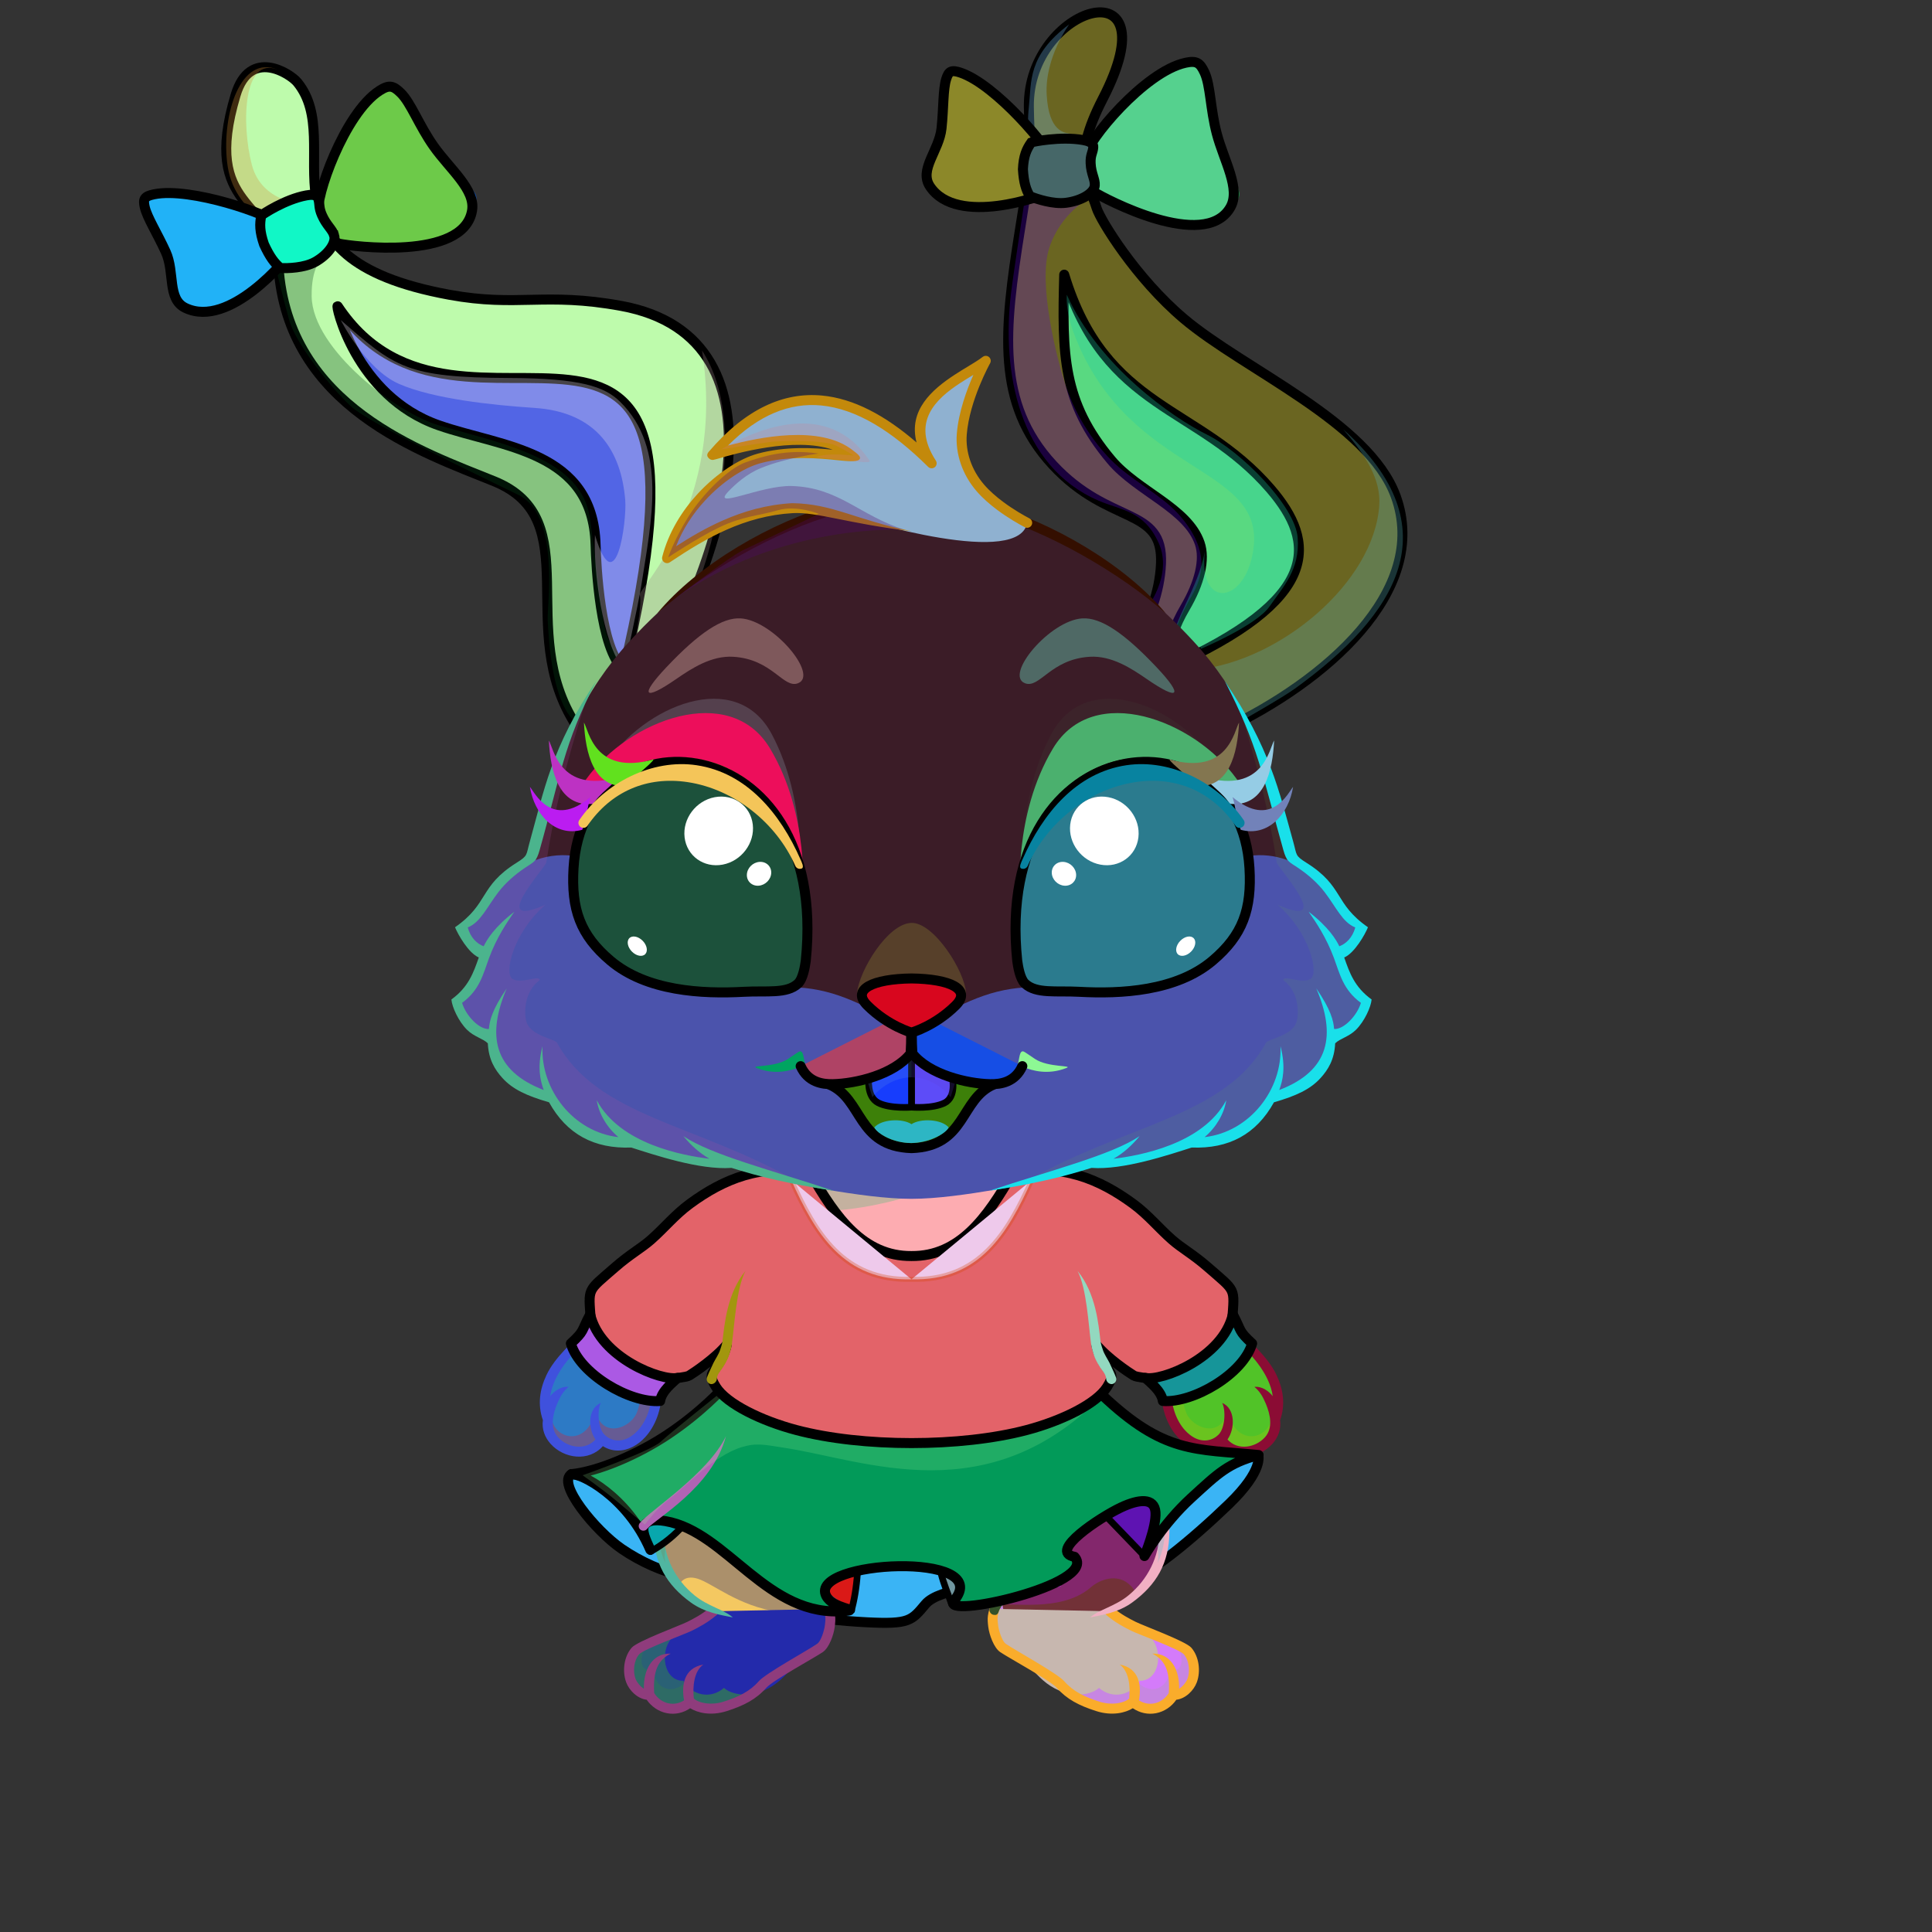 <?xml version="1.0" encoding="UTF-8"?><!DOCTYPE svg PUBLIC "-//W3C//DTD SVG 1.1//EN" "http://www.w3.org/Graphics/SVG/1.1/DTD/svg11.dtd"><!-- Creator: CorelDRAW 2017 --><svg xmlns="http://www.w3.org/2000/svg" xmlns:xlink="http://www.w3.org/1999/xlink" xml:space="preserve" width="290mm" height="290mm" version="1.1" style="shape-rendering:geometricPrecision; text-rendering:geometricPrecision; image-rendering:optimizeQuality; fill-rule:evenodd; clip-rule:evenodd" viewBox="0 0 29000 29000">
 <rect x="0" y="0" width="29000" height="29000" fill="#333333" stroke="none"/>
 <defs>
  <style type="text/css">
   <![CDATA[
    .str4 {stroke:#D44300;stroke-width:75;stroke-linecap:round;stroke-linejoin:round;stroke-miterlimit:22.926;stroke-opacity:0.302}
    .str3 {stroke:black;stroke-width:150;stroke-miterlimit:22.926}
    .str2 {stroke:black;stroke-width:100;stroke-linecap:round;stroke-linejoin:round;stroke-miterlimit:22.926}
    .str5 {stroke:black;stroke-width:100;stroke-linecap:round;stroke-linejoin:round;stroke-miterlimit:22.926}
    .str0 {stroke:black;stroke-width:150;stroke-linecap:round;stroke-linejoin:round;stroke-miterlimit:22.926}
    .str1 {stroke:black;stroke-width:150;stroke-linecap:round;stroke-linejoin:round;stroke-miterlimit:22.926}
    .fil5 {fill:none}
    .fil51 {fill:none}
    .fil60 {fill:black}
    .fil16 {fill:#4E3ABF}
    .fil72 {fill:white}
    .fil27 {fill:#CFA1F4}
    .fil34 {fill:#ECD7FF}
    .fil19 {fill:black;fill-rule:nonzero}
    .fil6 {fill:black;fill-rule:nonzero}
    .fil54 {fill:#78286C;fill-opacity:0.102}
    .fil64 {fill:black;fill-opacity:0.188}
    .fil20 {fill:#000066;fill-opacity:0.188}
    .fil7 {fill:black;fill-opacity:0.2}
    .fil4 {fill:#78286C;fill-opacity:0.2}
    .fil47 {fill:#D65600;fill-opacity:0.251}
    .fil2 {fill:#78286C;fill-opacity:0.302}
    .fil46 {fill:#D65600;fill-opacity:0.302}
    .fil28 {fill:#1E112E;fill-opacity:0.361}
    .fil35 {fill:#1E112E;fill-opacity:0.4}
    .fil61 {fill:#631953;fill-rule:nonzero;fill-opacity:0.4}
    .fil71 {fill:black;fill-opacity:0.502}
    .fil69 {fill:#EDFEFF;fill-opacity:0.529}
    .fil48 {fill:white;fill-opacity:0.569}
    .fil45 {fill:white;fill-opacity:0.62}
    .fil11 {fill:url(#id0)}
    .fil56 {fill:url(#id1)}
    .fil43 {fill:url(#id2)}
    .fil0 {fill:url(#id3)}
    .fil10 {fill:url(#id4)}
    .fil76 {fill:url(#id5)}
    .fil12 {fill:url(#id6)}
    .fil14 {fill:url(#id7)}
    .fil18 {fill:url(#id8)}
    .fil17 {fill:url(#id9)}
    .fil59 {fill:url(#id10)}
    .fil58 {fill:url(#id11)}
    .fil57 {fill:url(#id12)}
    .fil13 {fill:url(#id13)}
    .fil15 {fill:url(#id14)}
    .fil70 {fill:url(#id15)}
    .fil75 {fill:url(#id16)}
    .fil36 {fill:url(#id17)}
    .fil30 {fill:url(#id18)}
    .fil40 {fill:url(#id19)}
    .fil25 {fill:url(#id20)}
    .fil23 {fill:url(#id21)}
    .fil29 {fill:url(#id22)}
    .fil22 {fill:url(#id23)}
    .fil55 {fill:url(#id24)}
    .fil38 {fill:url(#id25)}
    .fil42 {fill:url(#id26)}
    .fil21 {fill:url(#id27)}
    .fil32 {fill:url(#id28)}
    .fil41 {fill:url(#id29)}
    .fil33 {fill:url(#id30)}
    .fil53 {fill:url(#id31)}
    .fil68 {fill:url(#id32)}
    .fil74 {fill:url(#id33)}
    .fil8 {fill:url(#id34)}
    .fil1 {fill:url(#id35)}
    .fil26 {fill:url(#id36)}
    .fil37 {fill:url(#id37)}
    .fil24 {fill:url(#id38)}
    .fil49 {fill:url(#id39)}
    .fil44 {fill:url(#id40)}
    .fil50 {fill:url(#id41)}
    .fil52 {fill:url(#id42)}
    .fil73 {fill:url(#id43)}
    .fil67 {fill:url(#id44)}
    .fil62 {fill:url(#id45)}
    .fil63 {fill:url(#id46)}
    .fil39 {fill:url(#id47)}
    .fil3 {fill:url(#id48)}
    .fil9 {fill:url(#id49)}
    .fil31 {fill:url(#id50)}
    .fil77 {fill:url(#id51)}
    .fil65 {fill:url(#id52)}
    .fil66 {fill:url(#id53)}
   ]]>
  </style>
  <linearGradient id="id0" gradientUnits="userSpaceOnUse" x1="10360.72" y1="17708.66" x2="10360.72" y2="21790.43">
   <stop offset="0" style="stop-opacity:1; stop-color:#D96F86"/>
   <stop offset="0.18" style="stop-opacity:1; stop-color:#E37E96"/>
   <stop offset="0.588" style="stop-opacity:1; stop-color:#FEA5C1"/>
   <stop offset="1" style="stop-opacity:1; stop-color:#FFD6E3"/>
  </linearGradient>
  <linearGradient id="id1" gradientUnits="userSpaceOnUse" x1="13731.63" y1="17234.2" x2="13632.25" y2="15518.93">
   <stop offset="0" style="stop-opacity:1; stop-color:#A81F18"/>
   <stop offset="1" style="stop-opacity:1; stop-color:#540400"/>
  </linearGradient>
  <linearGradient id="id2" gradientUnits="userSpaceOnUse" x1="13685.85" y1="17759.14" x2="13685.85" y2="21090.33">
   <stop offset="0" style="stop-opacity:1; stop-color:#E5819A"/>
   <stop offset="0.22" style="stop-opacity:1; stop-color:#FEA5C1"/>
   <stop offset="1" style="stop-opacity:1; stop-color:#FFD6E3"/>
  </linearGradient>
  <linearGradient id="id3" gradientUnits="userSpaceOnUse" x1="13680.71" y1="24364.27" x2="13738.41" y2="21833.74">
   <stop offset="0" style="stop-opacity:1; stop-color:#535ADB"/>
   <stop offset="1" style="stop-opacity:1; stop-color:#AAAAF2"/>
  </linearGradient>
  <linearGradient id="id4" gradientUnits="userSpaceOnUse" xlink:href="#id0" x1="17003.16" y1="17708.66" x2="17003.16" y2="21790.43">
  </linearGradient>
  <linearGradient id="id5" gradientUnits="userSpaceOnUse" x1="13688.27" y1="15499.42" x2="13675.61" y2="14686.8">
   <stop offset="0" style="stop-opacity:1; stop-color:#BC5353"/>
   <stop offset="0.58" style="stop-opacity:1; stop-color:#C96E76"/>
   <stop offset="1" style="stop-opacity:1; stop-color:#F78E99"/>
  </linearGradient>
  <linearGradient id="id6" gradientUnits="userSpaceOnUse" x1="13726.2" y1="20771.86" x2="13754.56" y2="24183.01">
   <stop offset="0" style="stop-opacity:1; stop-color:#A585F0"/>
   <stop offset="0.62" style="stop-opacity:1; stop-color:#E7C0FC"/>
   <stop offset="1" style="stop-opacity:1; stop-color:#F8CFFF"/>
  </linearGradient>
  <linearGradient id="id7" gradientUnits="userSpaceOnUse" x1="17190.63" y1="23232.49" x2="16692.36" y2="22663.18">
   <stop offset="0" style="stop-opacity:1; stop-color:#7B69E2"/>
   <stop offset="1" style="stop-opacity:1; stop-color:#D399F7"/>
  </linearGradient>
  <linearGradient id="id8" gradientUnits="userSpaceOnUse" x1="15019.59" y1="24091.31" x2="15418.84" y2="21314.12">
   <stop offset="0" style="stop-opacity:1; stop-color:#936FE8"/>
   <stop offset="0.71" style="stop-opacity:1; stop-color:#C4A0F5"/>
   <stop offset="1" style="stop-opacity:1; stop-color:#C6A2F6"/>
  </linearGradient>
  <linearGradient id="id9" gradientUnits="userSpaceOnUse" x1="11716.29" y1="24181.91" x2="12187.04" y2="21457.51">
   <stop offset="0" style="stop-opacity:1; stop-color:#8063E6"/>
   <stop offset="0.812" style="stop-opacity:1; stop-color:#C09EF4"/>
   <stop offset="1" style="stop-opacity:1; stop-color:#C3A0F5"/>
  </linearGradient>
  <linearGradient id="id10" gradientUnits="userSpaceOnUse" x1="13359.88" y1="15638.49" x2="13359.88" y2="16622.74">
   <stop offset="0" style="stop-opacity:1; stop-color:#D6D6D6"/>
   <stop offset="0.6" style="stop-opacity:1; stop-color:white"/>
   <stop offset="1" style="stop-opacity:1; stop-color:#FEFEFE"/>
  </linearGradient>
  <linearGradient id="id11" gradientUnits="userSpaceOnUse" xlink:href="#id10" x1="13993.89" y1="15638.49" x2="13993.89" y2="16622.74">
  </linearGradient>
  <linearGradient id="id12" gradientUnits="userSpaceOnUse" x1="13668.35" y1="17158.12" x2="13695.61" y2="16814.98">
   <stop offset="0" style="stop-opacity:1; stop-color:#FF9999"/>
   <stop offset="1" style="stop-opacity:1; stop-color:#CF7A7A"/>
  </linearGradient>
  <linearGradient id="id13" gradientUnits="userSpaceOnUse" x1="17098.81" y1="23184.11" x2="17449.13" y2="20945.59">
   <stop offset="0" style="stop-opacity:1; stop-color:#9875EB"/>
   <stop offset="1" style="stop-opacity:1; stop-color:#BD9AF4"/>
  </linearGradient>
  <linearGradient id="id14" gradientUnits="userSpaceOnUse" x1="9701.29" y1="22989.28" x2="9869.97" y2="20952.12">
   <stop offset="0" style="stop-opacity:1; stop-color:#8063E6"/>
   <stop offset="0.82" style="stop-opacity:1; stop-color:#B492F3"/>
   <stop offset="1" style="stop-opacity:1; stop-color:#B492F3"/>
  </linearGradient>
  <linearGradient id="id15" gradientUnits="userSpaceOnUse" x1="10648.3" y1="11430.85" x2="10928.07" y2="14297.79">
   <stop offset="0" style="stop-opacity:1; stop-color:black"/>
   <stop offset="0.4" style="stop-opacity:1; stop-color:black"/>
   <stop offset="1" style="stop-opacity:1; stop-color:#6169FF"/>
  </linearGradient>
  <linearGradient id="id16" gradientUnits="userSpaceOnUse" xlink:href="#id15" x1="16715.58" y1="11430.85" x2="16435.81" y2="14297.79">
  </linearGradient>
  <linearGradient id="id17" gradientUnits="userSpaceOnUse" x1="5042.91" y1="3728.06" x2="6857.94" y2="2390.63">
   <stop offset="0" style="stop-opacity:1; stop-color:#482B6E"/>
   <stop offset="0.102" style="stop-opacity:1; stop-color:#613A94"/>
   <stop offset="0.569" style="stop-opacity:1; stop-color:#AF7CD9"/>
   <stop offset="0.729" style="stop-opacity:1; stop-color:#EFE1FA"/>
   <stop offset="0.82" style="stop-opacity:1; stop-color:#C291EA"/>
   <stop offset="1" style="stop-opacity:1; stop-color:#7144AD"/>
  </linearGradient>
  <linearGradient id="id18" gradientUnits="userSpaceOnUse" xlink:href="#id17" x1="15868.8" y1="2666.36" x2="13925.34" y2="2414.9">
  </linearGradient>
  <linearGradient id="id19" gradientUnits="userSpaceOnUse" x1="3771.26" y1="3248.28" x2="2959.83" y2="3639.49">
   <stop offset="0" style="stop-opacity:1; stop-color:#3E255E"/>
   <stop offset="0.129" style="stop-opacity:1; stop-color:#422766"/>
   <stop offset="1" style="stop-opacity:1; stop-color:#9769D4"/>
  </linearGradient>
  <linearGradient id="id20" gradientUnits="userSpaceOnUse" xlink:href="#id17" x1="16355.36" y1="2933.56" x2="18522.64" y2="2312.3">
  </linearGradient>
  <linearGradient id="id21" gradientUnits="userSpaceOnUse" x1="8075.09" y1="8440.16" x2="6339.04" y2="420.53">
   <stop offset="0" style="stop-opacity:1; stop-color:#E5819A"/>
   <stop offset="0.271" style="stop-opacity:1; stop-color:#FEA5C1"/>
   <stop offset="0.639" style="stop-opacity:1; stop-color:#FFCADB"/>
   <stop offset="1" style="stop-opacity:1; stop-color:#FFD6E3"/>
  </linearGradient>
  <linearGradient id="id22" gradientUnits="userSpaceOnUse" x1="18222.23" y1="1704.39" x2="17818.97" y2="1825.51">
   <stop offset="0" style="stop-opacity:1; stop-color:#5D388F"/>
   <stop offset="1" style="stop-opacity:1; stop-color:#BF86ED"/>
  </linearGradient>
  <linearGradient id="id23" gradientUnits="userSpaceOnUse" x1="17230.93" y1="9656.97" x2="17213.84" y2="4766.32">
   <stop offset="0" style="stop-opacity:1; stop-color:#E69696"/>
   <stop offset="0.38" style="stop-opacity:1; stop-color:#FDC6D0"/>
   <stop offset="0.788" style="stop-opacity:1; stop-color:#FEE1E6"/>
   <stop offset="1" style="stop-opacity:1; stop-color:#FEE7EB"/>
  </linearGradient>
  <linearGradient id="id24" gradientUnits="userSpaceOnUse" x1="14347.41" y1="15089.54" x2="14336.12" y2="13852.68">
   <stop offset="0" style="stop-opacity:1; stop-color:#E5819A"/>
   <stop offset="0.4" style="stop-opacity:1; stop-color:#FEA5C1"/>
   <stop offset="1" style="stop-opacity:1; stop-color:#FFD6E3"/>
  </linearGradient>
  <linearGradient id="id25" gradientUnits="userSpaceOnUse" xlink:href="#id22" x1="6364.56" y1="1925.48" x2="6028.77" y2="2179.5">
  </linearGradient>
  <linearGradient id="id26" gradientUnits="userSpaceOnUse" x1="3822.01" y1="3753.53" x2="4756.76" y2="3342.81">
   <stop offset="0" style="stop-opacity:1; stop-color:#482B6E"/>
   <stop offset="0.102" style="stop-opacity:1; stop-color:#7144AD"/>
   <stop offset="0.502" style="stop-opacity:1; stop-color:#AF7CD9"/>
   <stop offset="0.671" style="stop-opacity:1; stop-color:#EFDCFF"/>
   <stop offset="0.82" style="stop-opacity:1; stop-color:#C291EA"/>
   <stop offset="1" style="stop-opacity:1; stop-color:#7847B7"/>
  </linearGradient>
  <linearGradient id="id27" gradientUnits="userSpaceOnUse" x1="16517.58" y1="9333.39" x2="18732.72" y2="866.84">
   <stop offset="0" style="stop-opacity:1; stop-color:#E5819A"/>
   <stop offset="0.322" style="stop-opacity:1; stop-color:#FEA5C1"/>
   <stop offset="0.671" style="stop-opacity:1; stop-color:#FFC6D8"/>
   <stop offset="1" style="stop-opacity:1; stop-color:#FFD6E3"/>
  </linearGradient>
  <linearGradient id="id28" gradientUnits="userSpaceOnUse" xlink:href="#id22" x1="14120.97" y1="1720.49" x2="14484.56" y2="1772.7">
  </linearGradient>
  <linearGradient id="id29" gradientUnits="userSpaceOnUse" xlink:href="#id22" x1="2373.32" y1="3610.49" x2="2713.04" y2="3470.8">
  </linearGradient>
  <linearGradient id="id30" gradientUnits="userSpaceOnUse" xlink:href="#id26" x1="15184.3" y1="2570.11" x2="16253.05" y2="2522.79">
  </linearGradient>
  <linearGradient id="id31" gradientUnits="userSpaceOnUse" xlink:href="#id24" x1="13201.98" y1="14017.86" x2="13075.52" y2="7483.91">
  </linearGradient>
  <linearGradient id="id32" gradientUnits="userSpaceOnUse" x1="12659.68" y1="13051.58" x2="9093.37" y2="13051.58">
   <stop offset="0" style="stop-opacity:1; stop-color:#BF89FC"/>
   <stop offset="0.349" style="stop-opacity:1; stop-color:#BDD5FF"/>
   <stop offset="0.502" style="stop-opacity:1; stop-color:#C9E6FF"/>
   <stop offset="0.561" style="stop-opacity:1; stop-color:#BDD5FF"/>
   <stop offset="1" style="stop-opacity:1; stop-color:#BF89FC"/>
  </linearGradient>
  <linearGradient id="id33" gradientUnits="userSpaceOnUse" xlink:href="#id32" x1="14704.2" y1="13051.58" x2="18270.51" y2="13051.58">
  </linearGradient>
  <linearGradient id="id34" gradientUnits="userSpaceOnUse" xlink:href="#id24" x1="11321.79" y1="24283.63" x2="11429.79" y2="21188.68">
  </linearGradient>
  <linearGradient id="id35" gradientUnits="userSpaceOnUse" xlink:href="#id24" x1="15528.99" y1="24283.63" x2="15636.99" y2="21188.68">
  </linearGradient>
  <linearGradient id="id36" gradientUnits="userSpaceOnUse" xlink:href="#id19" x1="16640.84" y1="2169.39" x2="17660.55" y2="1922.93">
  </linearGradient>
  <linearGradient id="id37" gradientUnits="userSpaceOnUse" xlink:href="#id19" x1="5044.26" y1="2912.31" x2="5914.21" y2="2326.02">
  </linearGradient>
  <linearGradient id="id38" gradientUnits="userSpaceOnUse" x1="8894.57" y1="9501.01" x2="6710.19" y2="3618.68">
   <stop offset="0" style="stop-opacity:1; stop-color:#E69696"/>
   <stop offset="0.38" style="stop-opacity:1; stop-color:#FDC6D0"/>
   <stop offset="0.671" style="stop-opacity:1; stop-color:#FEDEE4"/>
   <stop offset="1" style="stop-opacity:1; stop-color:#FEE7EB"/>
  </linearGradient>
  <linearGradient id="id39" gradientUnits="userSpaceOnUse" x1="10106.55" y1="20790.79" x2="10083.06" y2="19729.2">
   <stop offset="0" style="stop-opacity:1; stop-color:#FFE875"/>
   <stop offset="0.4" style="stop-opacity:1; stop-color:#FFFD8B"/>
   <stop offset="1" style="stop-opacity:1; stop-color:#FFFEBB"/>
  </linearGradient>
  <linearGradient id="id40" gradientUnits="userSpaceOnUse" xlink:href="#id39" x1="18074.06" y1="20929.51" x2="18034.43" y2="17540.21">
  </linearGradient>
  <linearGradient id="id41" gradientUnits="userSpaceOnUse" xlink:href="#id39" x1="18729.61" y1="20790.79" x2="18706.12" y2="19729.2">
  </linearGradient>
  <linearGradient id="id42" gradientUnits="userSpaceOnUse" x1="9655.1" y1="12771.87" x2="9655.1" y2="16834.29">
   <stop offset="0" style="stop-opacity:1; stop-color:#FEFEFE"/>
   <stop offset="0.659" style="stop-opacity:1; stop-color:#FEFEFE"/>
   <stop offset="1" style="stop-opacity:1; stop-color:#FFF2FA"/>
  </linearGradient>
  <linearGradient id="id43" gradientUnits="userSpaceOnUse" x1="16674.55" y1="14991.2" x2="17392.88" y2="11388.18">
   <stop offset="0" style="stop-opacity:1; stop-color:#BF89FC"/>
   <stop offset="1" style="stop-opacity:1; stop-color:black"/>
  </linearGradient>
  <linearGradient id="id44" gradientUnits="userSpaceOnUse" xlink:href="#id43" x1="10689.33" y1="14991.2" x2="9971" y2="11388.18">
  </linearGradient>
  <linearGradient id="id45" gradientUnits="userSpaceOnUse" x1="15816.7" y1="14390.75" x2="15566.38" y2="12843.13">
   <stop offset="0" style="stop-opacity:1; stop-color:#E5819A"/>
   <stop offset="0.4" style="stop-opacity:1; stop-color:#FEA5C1"/>
   <stop offset="1" style="stop-opacity:1; stop-color:#FFE3EC"/>
  </linearGradient>
  <linearGradient id="id46" gradientUnits="userSpaceOnUse" xlink:href="#id45" x1="11547.18" y1="14390.75" x2="11797.5" y2="12843.13">
  </linearGradient>
  <linearGradient id="id47" gradientUnits="userSpaceOnUse" xlink:href="#id17" x1="4359.33" y1="3537.6" x2="2557.48" y2="4308.03">
  </linearGradient>
  <linearGradient id="id48" gradientUnits="userSpaceOnUse" xlink:href="#id42" x1="15540.01" y1="23985.9" x2="15540.01" y2="25290.28">
  </linearGradient>
  <linearGradient id="id49" gradientUnits="userSpaceOnUse" xlink:href="#id42" x1="10081.58" y1="23985.9" x2="10081.58" y2="25290.28">
  </linearGradient>
  <linearGradient id="id50" gradientUnits="userSpaceOnUse" xlink:href="#id19" x1="15509.16" y1="2118.47" x2="14611.48" y2="2043.35">
  </linearGradient>
  <linearGradient id="id51" gradientUnits="userSpaceOnUse" x1="14599.31" y1="5353.5" x2="15201.18" y2="8136.91">
   <stop offset="0" style="stop-opacity:1; stop-color:#E5819A"/>
   <stop offset="0.349" style="stop-opacity:1; stop-color:#FEA5C1"/>
   <stop offset="0.8" style="stop-opacity:1; stop-color:#FFCFDE"/>
   <stop offset="1" style="stop-opacity:1; stop-color:#FFCFDE"/>
  </linearGradient>
  <linearGradient id="id52" gradientUnits="userSpaceOnUse" xlink:href="#id45" x1="11746.72" y1="12956.56" x2="11721.36" y2="10703.17">
  </linearGradient>
  <linearGradient id="id53" gradientUnits="userSpaceOnUse" xlink:href="#id45" x1="18343.54" y1="12956.56" x2="18318.18" y2="10703.17">
  </linearGradient>
 </defs>
 <g id="SkirtBottom">
  <animateTransform type="translate" values="0;0 200;0;0 200;0;0 200;0;0 200;0" dur="10" repeatCount="indefinite" additive="sum" attributeName="transform"/>
  <path class="fil0 str0" d="M18885.85 21838.6c0,0 91.87,224.99 -438.41,736.77 -530.28,511.77 -1285.45,1150.67 -1547.67,1134.53 -262.22,-16.13 -75.53,-265.37 -234.77,-265.4 -159.25,-0.03 -574.11,685.55 -1072.42,684.69 -498.3,-0.87 -272.05,-268.8 -468.61,-308.3 -196.56,-39.51 -1026.23,12.32 -1233.19,258.96 -206.97,246.65 -239.86,303.6 -877.91,271.31 -771.64,-39.04 -1824.46,-171.89 -2375.62,-788.93 12.63,235.02 -713.32,93 -1306.63,-313.81 -392.48,-269.11 -982.83,-990.15 -751.15,-1122.49 172.32,16.58 1529.49,423.6 1704.4,382.31 311.27,-46.44 8601.98,-669.64 8601.98,-669.64z" style="fill:#3ab4f5"/>
 </g>
 <g id="Legs">
  <g id="_2404093752640">
   <path class="fil1" d="M13681.96 23259.3c350.13,0 1187.7,54.85 1405.45,467.27 86.06,162.99 -143.64,214.8 -87.27,304.15 -113.22,177.56 -141.55,535.67 75.72,692.8 343.27,248.27 860.02,610.3 1398.31,887.33 233.21,120.02 455.67,4.47 526.32,-65.76 207.22,179.45 487.14,108.16 610.7,-105.88 302.23,0 350.26,-438.81 181.48,-630.76 -152.72,-173.7 -978.49,-525.14 -1177.27,-620.9 7.19,-9.05 13.58,-18.11 19.37,-27.15 136.84,-91.54 280.23,-113.18 418.19,-240.97 231.18,-214.14 430.25,-565.76 431.05,-840.11 2.52,-860.66 -851.23,-1651.69 -1153.94,-1891.1 -621.48,859.57 -1470.39,1269.07 -2648.11,1328.08l0 743z" style="fill:#723137"/>
   <path class="fil2" d="M15022.58 24081.95c347.25,-2.24 966.31,77.67 1352.23,-256.76 147.44,-127.78 386.62,-193 552.15,-62.21 69.55,54.94 142.62,133.55 86.12,190.48 -95.87,96.62 296.57,-172.66 333.28,-415.63 36.71,-242.97 276.12,-514.25 16.09,-868.83 -260.03,-354.58 -692.73,-571.28 -1092.86,-404.72 -400.13,166.56 -1094.68,1284.44 -1247.01,1817.67z" style="fill:#ab11e8"/>
   <path class="fil3" d="M17611.19 25439.21c-123.56,214.04 -403.48,285.33 -610.7,105.88 -70.65,70.23 -293.11,185.78 -526.32,65.76 -538.29,-277.03 -1055.04,-639.06 -1398.31,-887.33 -220.49,-159.46 -148.36,-562.95 -30.95,-737.62 -6.98,105.35 13.33,192.48 52.62,268.41 109.85,212.28 390.63,333.87 811.49,495.92 196.11,75.51 235.55,116.68 405.4,-0.1 194.21,-133.53 422.34,-277.85 831.91,-202.11 250.32,46.3 576.18,180.64 646.34,260.43 168.76,191.95 120.75,630.76 -181.48,630.76z" style="fill:#d47bfa"/>
   <path class="fil4" d="M17619.89 25467.81c-123.56,214.04 -392.89,285.33 -600.11,105.88 -263.27,261.71 -916.66,-12.43 -1207.68,-387.7 -314.79,-217.24 -676.79,-421.62 -795.64,-500.03 -156.12,-103 -53.19,-398.33 -20.96,-584.15 17.85,-13.98 36.32,-26.67 55.45,-37.83 -59.89,533.31 1968.85,1766.03 1957.44,1098.35 213.34,341.57 585.05,186.16 533.82,-150.27 126.71,133.91 271.29,-14.39 142.78,-274 182.48,62.12 215.54,288.03 209.67,440.56 -17.28,153.49 -106.7,289.19 -274.77,289.19z" style="fill:#95b484"/>
   <path class="fil5" d="M16655.48 24185.7c277.12,231.33 479.91,239.56 632.6,413.23 168.75,191.92 120.75,630.76 -181.48,630.76 -123.56,214.04 -403.48,285.33 -610.7,105.88 -70.65,70.23 -276.53,145.76 -526.32,65.76 -409.3,-131.08 -519.97,-488.94 -871.1,-725.96 -156.04,-105.33 -138.82,-331.38 -109.24,-523.93" style="fill:#c7b7af"/>
   <path class="fil6" d="M16703.53 24128.28c-32.23,14.49 -151.74,68.29 -96.1,114.84 143.13,119.49 265.97,181.45 373.06,235.47 99.11,49.99 720.41,275.03 788.45,352.42 80.91,92.01 97.3,255.88 55.21,369.54 -18.07,48.79 -77.99,123.14 -125.37,147 7.55,-268.78 -114.77,-534.12 -402.24,-526.25 186.74,95.17 268.32,253.8 247.69,592.25 -49.04,79.15 -127.69,137.43 -219.87,155.2 -79.73,15.37 -160.2,-1.74 -228.24,-45.5 38.29,-218.05 10.29,-483.64 -289.14,-537.54 139.24,98.32 162.69,330.02 141.92,510.69 -31.45,29.61 -97.92,60.43 -188.69,71.77 -74.89,9.35 -163.69,4.41 -259.78,-26.36 -221.4,-70.9 -389.39,-150.77 -526.67,-306.64 -103.47,-117.46 -723.13,-457.1 -875.28,-559.8 -56.89,-38.4 -106.48,-200.43 -115.52,-274.13 -5.91,-48.16 -12.39,-90.93 -7.5,-133.2 3.75,-32.35 5.98,-48.97 23.54,-102.83 14.63,-97.52 -109.65,-115.23 -144.78,-21.39 -12.89,39.53 -20.74,74.23 -25.45,109.36 -7,52.14 -2.13,105.01 5.37,166.22 13.96,113.78 81.43,313.29 180.56,380.19 136.05,91.83 749.3,424.19 846.56,534.6 151.08,171.53 332.23,266.34 593.47,350 119.65,38.32 230.28,44.46 323.64,32.8 92.59,-11.56 170.46,-41.41 225.37,-75.73 103.09,69.99 225.69,98.3 348.74,74.57 124.29,-23.96 233.03,-98.13 304.52,-201.86 136.16,-15.63 261.32,-136.4 307.77,-261.86 61.19,-165.25 34.13,-386.54 -83.33,-520.12 -86.71,-98.62 -720.16,-329.8 -833.57,-387 -99.73,-50.31 -214.13,-108.01 -344.34,-216.71z" style="fill:#faac2b"/>
   <path class="fil6" d="M16285.67 21248.32c474.85,376.94 1120.37,1042.59 1118.33,1735.75 -1.13,388.03 -178.15,727.78 -465.88,963.66 -200.45,164.33 -440.69,212.09 -574.07,330.27 171.14,-34.1 422.55,-72.82 630.16,-223.79 362.58,-263.67 557.8,-589.45 559.21,-1070.14 2.19,-736.68 -664.8,-1449.29 -1177.06,-1854.44l-46.29 58.59 -44.38 60.1 -0.02 0z" style="fill:#f1b0c3"/>
   <path class="fil7" d="M17375.94 23464.04c67.26,-148.73 106.69,-305.87 107.15,-464.07 2.29,-775.51 -724.56,-1425.03 -1053.4,-1726.35l-157.05 727.06c26.43,47.89 52.85,95.78 79.28,143.67 387.48,-413.26 1131.08,852.41 1024.02,1319.69z" style="fill:#18c7d6"/>
   <path class="fil6" d="M13681.96 23156.77c0,53.89 0,70.23 0,150.29 1.05,-0.09 369.66,-11.33 754.66,102.19 128.96,38.03 326.86,124.14 481.95,220.11 121.28,75.04 227.25,140.61 294.6,161.31 67.97,20.91 336.72,117.86 720.21,19.22 -408.62,-65.2 -515.39,-112.7 -675.71,-162 -47.86,-14.71 -146.31,-75.63 -259,-145.36 -162.97,-100.83 -370.1,-192.66 -519.34,-236.67 -413.86,-122.04 -796.24,-109.25 -797.37,-109.09z" style="fill:#be2eda"/>
   <path class="fil6" d="M14852.37 24149.58c-6.63,40.77 19.98,82.54 60.75,89.17 40.77,6.63 59.9,0.68 77.73,-47.56 3.27,-19.88 35.74,-71.71 63.2,-114.07 105.22,-162.3 243.27,-375.23 -65.46,-578.32 -34.46,-22.65 -80.77,-13.08 -103.42,21.38 -22.65,34.46 -13.08,80.77 21.38,103.42 184.59,121.43 92.39,263.67 22.1,372.08 -36.56,56.4 -63.62,104.09 -76.28,153.9z" style="fill:#345129"/>
  </g>
  <g id="_2404093748320">
   <path class="fil8" d="M13681.92 23259.3c-350.13,0 -1187.7,54.85 -1405.45,467.27 -86.06,162.99 143.64,214.8 87.27,304.15 113.22,177.56 141.55,535.67 -75.72,692.8 -343.27,248.27 -860.02,610.3 -1398.31,887.33 -233.21,120.02 -455.67,4.47 -526.32,-65.76 -207.22,179.45 -487.14,108.16 -610.7,-105.88 -302.23,0 -350.26,-438.81 -181.48,-630.76 152.72,-173.7 978.49,-525.14 1177.27,-620.9 -7.19,-9.05 -13.58,-18.11 -19.37,-27.15 -136.84,-91.54 -280.23,-113.18 -418.19,-240.97 -231.18,-214.14 -430.25,-565.76 -431.05,-840.11 -2.52,-860.66 851.23,-1651.69 1153.94,-1891.1 621.48,859.57 1470.39,1269.07 2648.11,1328.08l0 743z" style="fill:#f4c861"/>
   <path class="fil2" d="M10194.09 23796.36c0,0 55.35,-171.97 282.89,-97.88 227.54,74.09 607.95,409.44 1207.99,497.14 600.04,87.7 747.31,-12.18 747.31,-12.18 0,0 -452.92,-1301.05 -721.73,-1594.3 -268.81,-293.25 -1805.58,105.08 -1825.82,372.98 -20.24,267.9 122.82,645.63 309.36,834.24z" style="fill:#040e82"/>
   <path class="fil9" d="M9752.69 25439.21c123.56,214.04 403.48,285.33 610.7,105.88 70.65,70.23 293.11,185.78 526.32,65.76 538.29,-277.03 1055.04,-639.06 1398.31,-887.33 220.49,-159.46 148.36,-562.95 30.95,-737.62 6.98,105.35 -13.33,192.48 -52.62,268.41 -109.85,212.28 -390.63,333.87 -811.49,495.92 -196.11,75.51 -235.55,116.68 -405.4,-0.1 -194.21,-133.53 -422.34,-277.85 -831.91,-202.11 -250.32,46.3 -576.18,180.64 -646.34,260.43 -168.76,191.95 -120.75,630.76 181.48,630.76z" style="fill:#2a6175"/>
   <path class="fil4" d="M9743.99 25467.81c123.56,214.04 392.89,285.33 600.11,105.88 263.27,261.71 916.66,-12.43 1207.68,-387.7 314.79,-217.24 676.79,-421.62 795.64,-500.03 156.12,-103 53.19,-398.33 20.96,-584.15 -17.85,-13.98 -36.32,-26.67 -55.45,-37.83 59.89,533.31 -1968.85,1766.03 -1957.44,1098.35 -213.34,341.57 -585.05,186.16 -533.82,-150.27 -126.71,133.91 -271.29,-14.39 -142.78,-274 -182.48,62.12 -215.54,288.03 -209.67,440.56 17.28,153.49 106.7,289.19 274.77,289.19z" style="fill:#3e9124"/>
   <path class="fil5" d="M10708.4 24185.7c-277.12,231.33 -479.91,239.56 -632.6,413.23 -168.75,191.92 -120.75,630.76 181.48,630.76 123.56,214.04 403.48,285.33 610.7,105.88 70.65,70.23 276.53,145.76 526.32,65.76 409.3,-131.08 519.97,-488.94 871.1,-725.96 156.04,-105.33 138.82,-331.38 109.24,-523.93" style="fill:#232aab"/>
   <path class="fil6" d="M10660.35 24128.28c32.23,14.49 151.74,68.29 96.1,114.84 -143.13,119.49 -265.97,181.45 -373.06,235.47 -99.11,49.99 -720.41,275.03 -788.45,352.42 -80.91,92.01 -97.3,255.88 -55.21,369.54 18.07,48.79 77.99,123.14 125.37,147 -7.55,-268.78 114.77,-534.12 402.24,-526.25 -186.74,95.17 -268.32,253.8 -247.69,592.25 49.04,79.15 127.69,137.43 219.87,155.2 79.73,15.37 160.2,-1.74 228.24,-45.5 -38.29,-218.05 -10.29,-483.64 289.14,-537.54 -139.24,98.32 -162.69,330.02 -141.92,510.69 31.45,29.61 97.92,60.43 188.69,71.77 74.89,9.35 163.69,4.41 259.78,-26.36 221.4,-70.9 389.39,-150.77 526.67,-306.64 103.47,-117.46 723.13,-457.1 875.28,-559.8 56.89,-38.4 106.48,-200.43 115.52,-274.13 5.91,-48.16 12.39,-90.93 7.5,-133.2 -3.75,-32.35 -5.98,-48.97 -23.54,-102.83 -14.63,-97.52 109.65,-115.23 144.78,-21.39 12.89,39.53 20.74,74.23 25.45,109.36 7,52.14 2.13,105.01 -5.37,166.22 -13.96,113.78 -81.43,313.29 -180.56,380.19 -136.05,91.83 -749.3,424.19 -846.56,534.6 -151.08,171.53 -332.23,266.34 -593.47,350 -119.65,38.32 -230.28,44.46 -323.64,32.8 -92.59,-11.56 -170.46,-41.41 -225.37,-75.73 -103.09,69.99 -225.69,98.3 -348.74,74.57 -124.29,-23.96 -233.03,-98.13 -304.52,-201.86 -136.16,-15.63 -261.32,-136.4 -307.77,-261.86 -61.19,-165.25 -34.13,-386.54 83.33,-520.12 86.71,-98.62 720.16,-329.8 833.57,-387 99.73,-50.31 214.13,-108.01 344.34,-216.71z" style="fill:#8f3c7c"/>
   <path class="fil6" d="M11078.21 21248.32c-474.85,376.94 -1120.37,1042.59 -1118.33,1735.75 1.13,388.03 178.15,727.78 465.88,963.66 200.45,164.33 440.69,212.09 574.07,330.27 -171.14,-34.1 -422.55,-72.82 -630.16,-223.79 -362.58,-263.67 -557.8,-589.45 -559.21,-1070.14 -2.19,-736.68 664.8,-1449.29 1177.06,-1854.44l46.29 58.59 44.38 60.1 0.02 0z" style="fill:#50b6a1"/>
   <path class="fil7" d="M9987.94 23464.04c-67.26,-148.73 -106.69,-305.87 -107.15,-464.07 -2.29,-775.51 724.56,-1425.03 1053.4,-1726.35l157.05 727.06c-26.43,47.89 -52.85,95.78 -79.28,143.67 -387.48,-413.26 -1131.08,852.41 -1024.02,1319.69z" style="fill:#7f6a3a"/>
   <path class="fil6" d="M13681.92 23156.77c0,53.89 0,70.23 0,150.29 -1.05,-0.09 -369.66,-11.33 -754.66,102.19 -128.96,38.03 -326.86,124.14 -481.95,220.11 -121.28,75.04 -227.25,140.61 -294.6,161.31 -67.97,20.91 -336.72,117.86 -720.21,19.22 408.62,-65.2 515.39,-112.7 675.71,-162 47.86,-14.71 146.31,-75.63 259,-145.36 162.97,-100.83 370.1,-192.66 519.34,-236.67 413.86,-122.04 796.24,-109.25 797.37,-109.09z" style="fill:#57e61e"/>
   <path class="fil6" d="M12511.51 24149.58c6.63,40.77 -19.98,82.54 -60.75,89.17 -40.77,6.63 -59.9,0.68 -77.73,-47.56 -3.27,-19.88 -35.74,-71.71 -63.2,-114.07 -105.22,-162.3 -243.27,-375.23 65.46,-578.32 34.46,-22.65 80.77,-13.08 103.42,21.38 22.65,34.46 13.08,80.77 -21.38,103.42 -184.59,121.43 -92.39,263.67 -22.1,372.08 36.56,56.4 63.62,104.09 76.28,153.9z" style="fill:#d16e7e"/>
  </g>
 </g>
 <g id="Arms">
  <animateTransform type="translate" values="0;0 200;0;0 200;0;0 200;0;0 200;0" dur="10" repeatCount="indefinite" additive="sum" attributeName="transform"/>
  <g id="_2404095388800">
   <path class="fil10" d="M16231.2 17708.66c1006.56,345.42 1818.61,1401.79 2256.58,2165.43 25.06,43.69 40.79,89.33 48.8,136.07 362.28,292.72 798.67,779.6 601.51,1299.02 74.91,395.89 -555.76,689.85 -809.26,292.5 -321.68,293.49 -859.01,-93.72 -828,-765.31 3.98,-1.82 7.68,-3.84 11.14,-6.06 -602.34,-518.86 -1160.29,-559.81 -1623.83,-484.85 -741.88,119.97 -1352.69,-1920.87 -930.81,-2545.29 421.91,-21.63 933.51,-40.49 1273.87,-91.51z" style="fill:#51c328"/>
   <path class="fil7" d="M17511.96 20830.3c-602.27,-518.8 -1160.28,-559.8 -1623.82,-484.84 -171.07,27.66 -335.13,-59.69 -481.2,-217.95 -325.13,-471.76 752.73,-1097.7 1038.62,-655.88 261.31,403.84 734.1,847.76 1111.39,1126.01 -1.79,93.3 16.27,193.39 -44.96,232.66l0 -0.01 -0.03 0.01z" style="fill:#1ae7d6"/>
   <path class="fil5 str1" d="M16476.95 20332.96c319.88,43.76 667,181.66 1030.29,493.22m933.37 -950.88c-437.96,-763.63 -1202.86,-1821.23 -2209.41,-2166.64 -90.05,-30.9 -171.83,-58.83 -246.03,-84.05" style="fill:#263ad1"/>
   <path class="fil2" d="M17500.83 20836.37c-31.01,671.59 506.32,1058.8 828,765.31 341.06,429.25 911,23.85 753.65,-292.7 -65.31,297.19 -520.59,407.83 -657.17,-118.23 -113.25,412.02 -522.03,237.66 -614.7,26.73 -95.14,-216.58 -44.81,-462.8 -253.66,-619.84 -1.8,93.31 16.28,193.4 -44.96,232.65l-0.16 0.1 -0.17 0.11c-1.48,0.93 -2.97,1.82 -4.53,2.69l-0.17 0.1 -0.18 0.09 -0.14 0.09 -0.03 0.01 -0.18 0.1 -0.17 0.09 -0.18 0.09c-1.69,0.92 -3.44,1.79 -5.25,2.61z" style="fill:#a2c30b"/>
   <path class="fil6" d="M17436.91 20673.48c-79.39,-58.19 -167.86,62.52 -88.48,120.7 28.24,20.69 56.25,42.36 83.3,64.61 -3.93,302.02 99.68,551.64 246.17,712.18 55.54,60.86 117.82,109.47 183.4,143.86 145.9,76.49 311.53,82.65 453.24,-7.98 209.57,238.5 583.03,191.12 784.7,-34.27 86.01,-96.11 134.73,-220.26 115.83,-356.13 82.54,-234.31 46.25,-463.42 -52.44,-673.52 -132.46,-282 -402.86,-497.73 -588.08,-703.58 -33.5,-37.22 -180.19,-286.69 -214.16,-345.48 -58.56,-79 -178.69,10.05 -120.12,89.06 35.43,47.77 75.16,120.11 111.48,186.29 6.41,11.67 81.45,153.11 123.81,187.52 201.58,163.8 430.96,392.41 551.71,649.47 38.04,80.97 65.19,164.94 76.97,250.68 -53.73,-69.19 -156.09,-151.42 -275.06,-139.39 80.64,67.61 125.53,143.46 171.18,252.76 65.8,157.59 113.11,362.41 -12.44,502.72 -141.93,158.63 -411.75,205.47 -562.48,33.5 115.64,-164.64 117.79,-464.48 -80.37,-548.33 54.53,102.27 47.95,374.07 -54.76,476.76 -86.33,86.32 -222.41,119.56 -359.87,47.5 -49.57,-25.99 -97.71,-63.9 -141.8,-112.22 -128.18,-140.48 -217.35,-364.86 -206.61,-639.48 1.55,-21.67 -6.3,-43.83 -23.35,-59.87 -36.49,-34.26 -81.32,-67.73 -121.77,-97.36z" style="fill:#8b0c34"/>
  </g>
  <g id="_2404095386944">
   <path class="fil11" d="M11132.68 17708.66c-1006.56,345.42 -1818.61,1401.79 -2256.58,2165.43 -25.06,43.69 -40.79,89.33 -48.8,136.07 -362.28,292.72 -798.67,779.6 -601.51,1299.02 -74.91,395.89 555.76,689.85 809.26,292.5 321.68,293.49 859.01,-93.72 828,-765.31 -3.98,-1.82 -7.68,-3.84 -11.14,-6.06 602.34,-518.86 1160.29,-559.81 1623.83,-484.85 741.88,119.97 1352.69,-1920.87 930.81,-2545.29 -421.91,-21.63 -933.51,-40.49 -1273.87,-91.51z" style="fill:#2d7ac5"/>
   <path class="fil7" d="M9851.92 20830.3c602.27,-518.8 1160.28,-559.8 1623.82,-484.84 171.07,27.66 335.13,-59.69 481.2,-217.95 325.13,-471.76 -752.73,-1097.7 -1038.62,-655.88 -261.31,403.84 -734.1,847.76 -1111.39,1126.01 1.79,93.3 -16.27,193.39 44.96,232.66l0 -0.01 0.03 0.01z" style="fill:#955296"/>
   <path class="fil5 str1" d="M10886.93 20332.96c-319.88,43.76 -667,181.66 -1030.29,493.22m-933.37 -950.88c437.96,-763.63 1202.86,-1821.23 2209.41,-2166.64 90.05,-30.9 171.83,-58.83 246.03,-84.05" style="fill:#abe4b8"/>
   <path class="fil2" d="M9863.05 20836.37c31.01,671.59 -506.32,1058.8 -828,765.31 -341.06,429.25 -911,23.85 -753.65,-292.7 65.31,297.19 520.59,407.83 657.17,-118.23 113.25,412.02 522.03,237.66 614.7,26.73 95.14,-216.58 44.81,-462.8 253.66,-619.84 1.8,93.31 -16.28,193.4 44.96,232.65l0.16 0.1 0.17 0.11c1.48,0.93 2.97,1.82 4.53,2.69l0.17 0.1 0.18 0.09 0.14 0.09 0.03 0.01 0.18 0.1 0.17 0.09 0.18 0.09c1.69,0.92 3.44,1.79 5.25,2.61z" style="fill:#ec1621"/>
   <path class="fil6" d="M9926.97 20673.48c79.39,-58.19 167.86,62.52 88.48,120.7 -28.24,20.69 -56.25,42.36 -83.3,64.61 3.93,302.02 -99.68,551.64 -246.17,712.18 -55.54,60.86 -117.82,109.47 -183.4,143.86 -145.9,76.49 -311.53,82.65 -453.24,-7.98 -209.57,238.5 -583.03,191.12 -784.7,-34.27 -86.01,-96.11 -134.73,-220.26 -115.83,-356.13 -82.54,-234.31 -46.25,-463.42 52.44,-673.52 132.46,-282 402.86,-497.73 588.08,-703.58 33.5,-37.22 180.19,-286.69 214.16,-345.48 58.56,-79 178.69,10.05 120.12,89.06 -35.43,47.77 -75.16,120.11 -111.48,186.29 -6.41,11.67 -81.45,153.11 -123.81,187.52 -201.58,163.8 -430.96,392.41 -551.71,649.47 -38.04,80.97 -65.19,164.94 -76.97,250.68 53.73,-69.19 156.09,-151.42 275.06,-139.39 -80.64,67.61 -125.53,143.46 -171.18,252.76 -65.8,157.59 -113.11,362.41 12.44,502.72 141.93,158.63 411.75,205.47 562.48,33.5 -115.64,-164.64 -117.79,-464.48 80.37,-548.33 -54.53,102.27 -47.95,374.07 54.76,476.76 86.33,86.32 222.41,119.56 359.87,47.5 49.57,-25.99 97.71,-63.9 141.8,-112.22 128.18,-140.48 217.35,-364.86 206.61,-639.48 -1.55,-21.67 6.3,-43.83 23.35,-59.87 36.49,-34.26 81.32,-67.73 121.77,-97.36z" style="fill:#3f51dd"/>
  </g>
 </g>
 <g id="Skirt">
   <animateTransform type="translate" values="0;0 200;0;0 200;0;0 200;0;0 200;0" dur="10" repeatCount="indefinite" additive="sum" attributeName="transform"/>
  <g id="_2404096163664">
   <path class="fil12" d="M10887.01 20797.01c0,0 -219.72,319.47 -675.14,649.53 -455.08,329.82 -1145.74,670.27 -1570.16,713.21 611,298.32 1103.17,539.52 1721.85,813.45 251.32,111.28 495.93,332.94 833.24,544.22 266.6,139.62 78.99,265.82 385.08,383.97 306.09,118.15 898.54,300.75 1115.77,279.26 217.22,-21.48 -197.48,-32.22 -296.22,-225.55 -273.37,-535.23 2540.22,-676.96 1920.88,68.53 -247.03,297.34 2181.12,-238.76 1806.94,-655.62 -406.56,-73.68 388.52,-595.2 696.82,-740.32 271.5,-127.79 503.53,-149.23 518.35,73.61 14.81,222.85 -165.92,655.39 -165.92,655.39 0,0 268.54,-475.65 702.99,-873.07 402.86,-368.5 543.03,-452.1 957.55,-648.6 -1136,-53.85 -1353.81,4.14 -2303.6,-903.07 -282.19,-269.54 -2985.05,-110.19 -5648.43,-134.94z" style="fill:#cdf59e"/>
   <path class="fil13" d="M17338.55 22516.48c0,0 -826.95,-510.2 -1114.94,-944.3 -287.99,-434.08 -13.26,-638.04 -13.26,-638.04 785.01,1040.85 1139.54,1053.94 2245.51,1098.65 0,0 -930.66,727.45 -999.3,916.6 -68.64,189.15 -177.09,246.17 -177.09,246.17 0,0 96.11,-307.64 59.08,-679.08z" style="fill:#8038c2"/>
   <path class="fil14" d="M17178.5 23356.69l-581.55 -603.81c98.14,-93.43 619.66,-245.21 643.95,-208.19 40.14,61.21 101.03,403.92 -62.4,812z" style="fill:#5e13b2"/>
   <path class="fil15" d="M9675.98 22991.77c0,0 1079.92,-1089.48 1220.52,-1433.31 140.6,-343.83 -91.39,-608.85 -91.39,-608.85 0,0 -666.38,482.84 -870.24,653.13 -203.87,170.3 -1138.05,503.69 -1304.38,518.37 -20.16,1.77 275.24,111.87 529.37,319.29 277.15,226.23 516.08,551.38 516.12,551.37z" style="fill:#b9f41e"/>
   <path class="fil16" d="M9735.19 23299.02c-4.56,-18.74 379.4,-293.59 455.87,-358.8 52.4,-44.7 -337.74,-179.68 -486.36,-45.14 -68.22,61.76 -11.64,241.07 30.49,403.94z" style="fill:#08a7ad"/>
   <path class="fil17" d="M12355.92 23819.45c0,0 94.28,-160.5 265.2,-907.19 170.91,-746.7 41.31,-1489.3 41.31,-1489.3 -102.24,387.87 -997,1971.19 -1465.63,2094.46 -28.54,7.5 155.66,216.65 268.72,316.46 82.53,72.87 221.71,123.26 331.28,161.17 341.44,118.12 804.58,238.73 805.97,219.36 2.46,-34.11 -322.93,-199.23 -246.85,-394.96z" style="fill:#6ee67d"/>
   <path class="fil18" d="M14479.01 23786.49c-92.89,-605.85 -295.9,-1403.23 -92.86,-2018.4 26.62,-80.64 60.24,-158.18 101.98,-231.73 148.91,-262.35 320.18,-340.05 418.51,-102.72 328.3,792.42 654.15,1269.49 913.61,1719.27 61.69,106.94 168.98,213.17 207.25,215.85 38.27,2.68 210.34,161.62 33.43,264.47 -176.91,102.85 -1050.79,414.96 -1206.55,438.93 -155.76,23.96 -561.06,85.26 -548.43,-9.7 12.62,-94.96 83.53,-121.12 173.06,-275.97z" style="fill:#6bd4bc"/>
   <path class="fil16" d="M12815.12 24163.28l92.57 -557.18c0,0 -384.2,79.91 -423.23,121.56 -39.02,41.65 -74.58,77.58 -68.41,144.72 6.16,67.13 355.87,270.75 399.07,290.9z" style="fill:#da1917"/>
   <path class="fil16" d="M14121.38 23601.62l117.24 472.15c0,0 164.23,-103.31 168.52,-206.05 4.28,-102.75 -100.88,-209.72 -285.76,-266.1z" style="fill:#7197a0"/>
   <path class="fil5 str0" d="M10852.29 20834.16c0,0 -318.12,356.45 -828.39,697.02 -455.05,303.72 -1046.85,555.97 -1447.16,596.47 130.21,-19.23 835.92,323.98 1184.92,1135.17 -68.79,-150.27 -142.36,-301.44 -81.79,-378 38.92,-49.23 118.45,-84.75 306.92,-52.67 934.6,159.1 1525.39,1465.75 2710.86,1348.5 217.22,-21.48 -197.48,-32.22 -296.22,-225.55 -273.37,-535.23 2540.22,-676.96 1920.88,68.53 -247.03,297.34 2181.12,-238.76 1806.94,-655.62 -406.56,-73.68 388.52,-595.2 696.82,-740.32 271.5,-127.79 503.53,-149.23 518.35,73.61 14.81,222.85 -165.92,655.39 -165.92,655.39 0,0 268.54,-475.65 702.99,-873.07 402.86,-368.5 552.13,-520.57 1010.45,-643.54 -956.38,-93.59 -1416.43,-14.47 -2356.5,-908.13" style="fill:#029a59"/>
   <path class="fil5 str2" d="M9763.72 23290.21c144.53,-80.96 299.85,-189.72 442.83,-340.13" style="fill:#2bc750"/>
   <path class="fil5 str2" d="M12779.8 24171.88c40.99,-142.72 75.8,-342.54 90.57,-557.79" style="fill:#9d9f71"/>
   <path class="fil5 str2" d="M14121.38 23601.62c46.33,186.55 109.25,321.58 158.89,468.28" style="fill:#dbb0a1"/>
   <line class="fil5 str2" x1="16637.54" y1="22795.03" x2="17178.5" y2="23356.7"/>
   <path class="fil19" d="M9711.08 22950.92c-24.6,29.73 -68.65,33.89 -98.39,9.29 -29.73,-24.6 -33.89,-68.66 -9.29,-98.39 159.46,-192.4 1022.32,-739.87 1293.1,-1303.36 -207.06,775.66 -1051.1,1230.21 -1185.42,1392.46z" style="fill:#b163b4"/>
   <path class="fil20" d="M16587.72 20905.94c-1739.6,1817.68 -3596.52,1010.09 -4821.69,824.69 -286.76,-43.39 -408.89,-77.71 -635.43,-7.73 -426.69,131.81 -863.53,612.06 -1069.07,764.06 -205.54,152 -381.66,397.86 -381.66,397.86 0,0 -208.69,-171.04 -416.9,-347.34 -208.21,-176.3 -518.23,-392.89 -518.23,-392.89 0,0 1012.14,-356.47 1170.45,-501.72 158.31,-145.25 856.6,-702.24 856.6,-702.24 0,0 824.32,565.55 1388.74,574.34 564.42,8.79 2748.32,451.34 4427.19,-609.03z" style="fill:#a0fb9a"/>
  </g>
 </g>
 <g id="Ears-Rabbit0">
   <animateTransform type="translate" values="0;0 200;0;0 200;0;0 200;0;0 200;0" dur="10" repeatCount="indefinite" additive="sum" attributeName="transform"/>
  <g id="_2404096163312">
   <path class="fil21 str0" d="M17767.29 4781.36c-719.13,-608.16 -1248.94,-1476.71 -1305.13,-1654.33 -135.87,-429.7 -394.42,-704.98 90.93,-1644.73 1061.9,-2056.03 -1132.77,-1402.02 -1109.61,123.66 14.32,943.04 107.59,327.68 -133.49,1840.65 -241.09,1512.96 -361.35,2609.27 491.95,3530.72 853.3,921.45 1663.03,616.35 1624.91,1484.92 -38.13,868.57 -653.34,1612.66 -990.73,2040.4 -1890.41,2396.67 5559.36,-191.46 4513.73,-3055.57 -407.92,-1117.36 -2272.73,-1896.27 -3182.56,-2665.72z" style="fill:#6a6521"/>
   <path class="fil22 str0" d="M17535.01 10021.77c0,0 -62.39,-364.21 251.19,-896.4 222.24,-377.18 305.67,-726.85 222.21,-971.55 -179.82,-527.04 -933.08,-777.57 -1328.05,-1246.62 -736.22,-874.29 -737.88,-1584.49 -706.16,-2784.35 616.12,2037.75 2009.8,1955.09 3094.66,3213.74 697.42,809.19 767.95,1658.26 -1533.85,2685.18z" style="fill:#59d981"/>
   <path class="fil2" d="M16049.5 364.9c0,0 -369.95,498.06 -338.2,1058.98 31.75,560.92 269.87,566.22 349.25,582.09 79.38,15.87 201.09,68.79 201.09,68.79l-99.14 149.42c0,0 -451.01,61.25 -571.71,11.57 -120.7,-49.68 -188.77,-249.43 -147.31,-629.79 41.46,-380.36 -23.22,-769.45 606.02,-1241.06z" style="fill:#74beee"/>
   <path class="fil2" d="M16354 2971.02c0,0 -436.3,225.57 -605.64,754.74 -169.34,529.17 111.14,1661.59 259.29,2095.5 84.12,246.38 288.98,697.86 672.71,1085.94 292.06,295.38 742.51,516.44 1002.08,802.57 600.61,662.06 274.56,1108 151.09,1331.82 -123.47,223.82 -272,632.7 -272,632.7l-357.97 -529.86c0,0 408.81,-506.81 188.53,-994.24 -220.28,-487.43 -559.86,-487.8 -903.36,-635.78 -1197.36,-515.82 -1455.95,-1942.16 -1312.52,-3115.4 38.82,-317.54 203.69,-1391.63 203.69,-1391.63 0,0 503.86,36.55 974.1,-36.36z" style="fill:#5905cb"/>
   <path class="fil2" d="M16012.95 4424.25c-12.61,263.68 71.4,501.22 148.9,688.87 829.67,2008.65 2788.61,1873.09 2656.72,3089.21 -93.47,861.82 -832.98,971.32 -734.22,77.79 -95.41,546.65 -501.98,1077.43 -476.7,1361.82 12.23,137.53 477.97,14.55 410.83,101.17 0,0 841.44,-353.75 1039.85,-642.91 198.41,-289.16 456.83,-546.12 420.24,-1028.83 -36.59,-482.71 -859,-1299.62 -1365.9,-1549.98 -506.9,-250.36 -1618.15,-1022.95 -2099.72,-2097.14z" style="fill:#1fcda5"/>
   <path class="fil2" d="M20161.93 6444.02c324.44,377.5 571.14,739.66 540.89,1149.85 -85.07,1153.49 -1482.91,2321.56 -2721.33,2455.43l678.34 757.19c0,0 589.79,-333.9 784.05,-474.73 1516.16,-1099.15 2363.06,-2409.18 718.05,-3887.74z" style="fill:#56acb4"/>
  </g>
  <g id="_2404096158832">
   <path class="fil23 str0" d="M9491.99 10652.36c1393.96,-2121.05 2476.42,-5577.24 -168.49,-6060.82 -1146.12,-209.58 -1552.67,20.67 -2577.92,-167.01 -3059.32,-560.04 -1518.75,-2257.97 -2282.5,-3189.58 -104.13,-127.02 -711.07,-527.76 -926.31,191.1 -523.61,1748.65 577.72,1540.6 643.03,2566.97 134.93,2120.53 2165.84,2795.82 3236.85,3230.9 1410.45,573 297.85,2226.19 1228.97,3659.96 39.59,60.94 277.4,130.73 846.37,-231.52z" style="fill:#befbac"/>
   <path class="fil24 str0" d="M9364.51 10048.02c1694.67,-7106.29 -2445.96,-2661.57 -4295.03,-5450.42 -45.12,-68.05 252.66,1347.32 1518.17,1787.03 949.05,329.75 2314.48,374.43 2352.2,1793.05 7.94,298.84 67.88,1581.21 424.66,1870.34z" style="fill:#5265e5"/>
   <path class="fil2" d="M4172.02 1046.68c-528.79,-211.3 -547.62,821.93 -392.98,1422.11 150.47,584.01 768.49,571.1 799.15,648.1l-641.19 230.68c-278.98,-287.57 -481.62,-491.91 -528.8,-919.02 -79.11,-716.21 205.47,-1619.6 763.82,-1381.87z" style="fill:#d29036"/>
   <path class="fil2" d="M4828.65 3881.25c0,0 -157.95,134.32 -150.53,569.46 13.56,795 1281.8,1752.98 1909.53,1933.92 961.39,277.12 2141.46,497.16 2266.4,1391.71 124.94,894.55 171.2,1496.41 245.83,1733.57 74.63,237.16 346.04,539.38 346.04,539.38 0,0 -600.15,895.69 -644.05,883.67 -540.17,-147.91 -567.69,-1447.66 -580.45,-1625.73 -14.27,-199.18 192.43,-1565.54 -436.02,-1876.39 -628.45,-310.85 -2236.47,-1069.33 -2519.93,-1333.25 -283.46,-263.92 -822.32,-925.53 -924.3,-1292.62 -101.98,-367.09 -193.35,-754.97 -193.35,-754.97 0,0 528.92,99.5 680.83,-168.75z" style="fill:#044318"/>
   <path class="fil2" d="M5115.97 4805.69c0,0 366.62,735.13 874.62,957.38 508,222.25 1386.43,317.5 2032,359.83 942.76,61.81 1302.83,653.88 1362.57,1386.43 25.23,309.35 -140.48,1562.72 -454.52,519.8 -28.45,490.59 109.6,1639.88 433.87,2018.89 0,0 213.94,-945.56 267.56,-1296.8 138.61,-907.99 396.05,-2017.43 -326.47,-2723 -229.62,-224.21 -587.69,-350.2 -1653.45,-354.33 -1566.31,-6.06 -1725.06,-164.82 -2536.18,-868.2z" style="fill:#ece2f1"/>
   <path class="fil2" d="M10537.77 5261.58c360.26,2307.36 -960.08,3587.9 -935.95,3664.3 50.64,160.32 -108.11,869.4 -108.11,869.4 0,0 1000.27,-656.5 1068.92,-920.75 68.65,-264.25 -71,-154.12 -16.62,-307.95 54.38,-153.83 737.17,-2164.28 -8.24,-3305z" style="fill:#998685"/>
  </g>
  <g id="_2404096155120">
   <path class="fil25" d="M16295.9 2345c11.74,-147.64 536.83,-786.28 1012.92,-1163.08 300.39,-237.74 645.81,-314.34 626.76,-277.34 -11.36,22.05 107.74,45.33 149.55,195.01 58.44,209.23 101.71,584.54 179.22,907.55 71.32,297.11 218.48,451.89 278.29,665.36 30.44,108.63 -7.46,323.07 4.44,393.08 29.93,175.76 -346.35,303.41 -707.82,268.15 -593.36,-57.89 -1317.76,-389.37 -1404.73,-443.45 -139.97,-87.05 -138.63,-545.28 -138.63,-545.28z" style="fill:#8e2b0d"/>
   <path class="fil26" d="M17493.66 1259.59c-439.11,766.41 -381.37,1441.5 535.01,1881.98 -151.06,11.92 -430.89,59.5 -643.44,-122.82 -205.53,-176.33 -444.74,-447.41 -721.28,-458.38 18.45,95.98 -19.63,-75 -33.36,-104.04 324.82,-174.09 372.48,-630.61 497.17,-817.23 141.35,-211.57 312.91,-369.15 365.9,-379.51z" style="fill:#ab2ac0"/>
   <path class="fil27" d="M16695.79 2238.22c131.28,-84.62 209.76,-275.51 292.86,-475.66 65.86,-158.64 174.5,-297.08 236.73,-364.44 -57.75,28.83 -506.22,519.89 -617.34,739.53 -111.12,219.63 87.75,100.57 87.75,100.57z" style="fill:#46de44"/>
   <path class="fil27" d="M16777.33 2706.57c140.14,57.97 291.58,130.84 409.42,230.88 179.18,152.14 324,249.87 421.96,266.61 -66.17,-4.59 -645.51,-234.49 -851.64,-392.07 -206.12,-157.58 20.26,-105.42 20.26,-105.42z" style="fill:#e16502"/>
   <path class="fil28" d="M17024.37 1910.38c0,0 -81.98,376.09 -110.42,491.53 -35.06,142.31 196.89,285.19 277.02,396.59 35.91,49.92 57.6,100.62 57.6,100.62 0,0 -352.08,-352.56 -603.4,-325.29 -251.32,27.27 -35.76,-90.42 -35.76,-90.42 0,0 238.49,-85.62 414.96,-573.03z" style="fill:#72bf9f"/>
   <path class="fil29" d="M17593.72 1052.85c0,0 144.78,-59.97 237,217.39 62.47,187.86 97.88,508.06 156.19,786.36 48.37,230.78 348.55,865.05 307.6,976.6 -29.92,81.52 -29.22,181.83 -72.94,210.93 -43.72,29.1 426.4,-148.91 377.48,-362.35 -48.91,-213.44 -267.97,-632.12 -267.97,-632.12 0,0 -166.37,-329.44 -172.93,-654.83 -6.55,-325.4 -77.05,-492.34 -114.25,-538.31 -37.2,-45.98 -267.41,-212.1 -450.18,-3.67z" style="fill:#11a548"/>
   <path class="fil5 str0" d="M16295.9 2345c17.66,-222.33 881.69,-1270.03 1499.8,-1403.09 166.08,-35.73 217.63,1.59 285.1,146.37 90.11,193.28 85.28,545.93 183.55,918.86 107.44,407.73 365.18,830.43 202.15,1109.11 -388.73,664.57 -1892,-138.95 -2031.97,-225.98 -139.99,-87.04 -138.63,-545.27 -138.63,-545.27z" style="fill:#55d18e"/>
  </g>
  <g id="_2404094796640">
   <path class="fil30" d="M15807.66 2428.62c-29.08,-127.12 -547.83,-728.58 -991.66,-1101.53 -207.12,-174.04 -614.95,-474.11 -653.93,-154.62 -20.98,171.97 -7.62,487.15 -29.48,754.03 -20.13,245.47 -121.75,361.39 -143.31,536.83 -10.97,89.28 48.54,276.18 47.86,334.55 -1.75,146.54 326.72,296.28 621.56,305.55 483.98,15.22 1040.65,-188.51 1105.61,-225.14 104.54,-58.97 43.35,-449.67 43.35,-449.67z" style="fill:#ee737e"/>
   <path class="fil31" d="M14673.06 1373.18c464.27,701.01 504.95,1270.13 -196.48,1545.87 126.71,26.59 364.78,97.59 516.96,-34.69 147.15,-127.93 309.79,-332.95 537.45,-312.22 -2.7,79.8 6.43,-61.79 13.99,-85.05 -291.92,-183.71 -391.26,-578 -519.03,-750.63 -144.85,-195.71 -307.64,-348.68 -352.89,-363.28z" style="fill:#5d1aed"/>
   <path class="fil27" d="M15462.37 2294.1c-119.85,-86.41 -209.9,-257.65 -304.99,-437.28 -75.36,-142.38 -183.51,-272.2 -243.91,-336.38 51.63,30.86 487.55,498.19 608.41,697.48 120.86,199.29 -59.51,76.18 -59.51,76.18z" style="fill:#c1b93b"/>
   <path class="fil27" d="M15456.22 2684.41c-108.49,34.17 -224.4,79.8 -308.9,152.25 -128.5,110.18 -235.66,177.72 -314.62,181.33 54.21,3.29 504.03,-129.63 654.13,-241.52 150.11,-111.88 -30.61,-92.06 -30.61,-92.06z" style="fill:#fd1525"/>
   <path class="fil28" d="M15147.17 1978.93c0,0 117.23,329.47 155.93,430.95 47.7,125.11 -125.72,221.66 -177.5,307.89 -23.21,38.64 -34.53,79.5 -34.53,79.5 0,0 245.46,-262.2 457.24,-211.61 211.79,50.58 17.77,-73.18 17.77,-73.18 0,0 -208.8,-98.92 -418.91,-533.55z" style="fill:#887f37"/>
   <path class="fil32" d="M14563.05 1186.09c0,0 -127.8,-66.87 -167.84,159.5 -27.12,153.32 -14.47,422.39 -26.29,653.25 -9.81,191.44 -175.33,699.38 -126.78,798.92 35.47,72.73 48.04,158.15 88.08,187.71 40.04,29.56 -372.77,-173.3 -360.24,-349.9 12.54,-176.6 139.12,-509.62 139.12,-509.62 0,0 94.64,-262.7 57.4,-539.32 -37.23,-276.63 -0.71,-411.25 24.08,-446.39 24.79,-35.14 193.72,-151.69 372.47,45.85z" style="fill:#5c8166"/>
   <path class="fil5 str0" d="M15807.66 2428.62c-43.79,-191.42 -857.95,-1156.55 -1387.49,-1337.21 -142.24,-48.52 -180.05,-22.32 -216.98,93.73 -49.3,154.93 -38.07,434.2 -70.6,741.36 -35.57,335.83 -344,618.54 -172.4,873.82 409.18,608.7 1699.58,136.94 1804.13,77.97 104.54,-58.98 43.34,-449.67 43.34,-449.67z" style="fill:#8c8829"/>
  </g>
  <g id="_2404094795008">
   <path class="fil33" d="M16432.93 2784.25c7.55,-92.52 -55.1,-173.76 -62.18,-333.58 -5.61,-126.76 33.26,-156.65 39.26,-240.12 5.38,-74.8 -92.26,-89.03 -156.84,-109.2 -296.78,-92.68 -728.78,7.02 -772.8,36.05 -73.24,103.03 -116.79,206.32 -126.05,402.71 12.38,202.93 47.64,312.34 104.96,405.18 103.98,42.83 244.76,68.01 437.18,43.33 230.04,-29.5 526.99,-88.02 536.47,-204.37z" style="fill:#ceaa31"/>
   <path class="fil34" d="M16297.56 2348.19c0,0 -196.12,-93.81 -368.25,-98.86 -172.13,-5.05 -177.87,-37.19 -174.41,-56.16 33.18,-182.08 379.99,-137.61 562.74,-26.42 122.4,74.48 184.65,227.72 -20.08,181.44z" style="fill:#f49dbd"/>
   <path class="fil35" d="M15757.67 2930.53c0,0 -104.31,-183.25 -104.91,-362.92 -0.6,-179.68 25.82,-418.19 86.74,-434.9 60.92,-16.7 -259.13,4.69 -259.13,4.69l-126.05 402.71 132.46 415.77c0,0 294.17,85.57 270.89,-25.35z" style="fill:#5d7c60"/>
   <path class="fil5 str3" d="M16432.93 2784.25c7.55,-92.51 -55.09,-173.75 -62.19,-333.58 -5.59,-126.76 33.26,-156.65 39.26,-240.12 5.39,-74.81 -89.82,-97.57 -156.82,-109.19 -334.09,-57.98 -749.16,25.97 -772.81,36.05 -73.24,103.03 -116.78,206.31 -126.04,402.69 12.36,202.94 47.63,312.35 104.95,405.2 103.99,42.82 349.92,123.28 542.34,98.62 230.03,-29.5 421.8,-143.32 431.31,-259.67z" style="fill:#466768"/>
  </g>
  <g id="_2404094791104">
   <path class="fil36" d="M4782.12 3197.09c-40.44,-142.47 229.24,-924.04 544.23,-1443.11 198.74,-327.5 495.83,-519.64 490.86,-478.32 -2.96,24.62 116.78,4.94 208.12,130.68 127.68,175.76 299,512.48 484.19,788.25 170.37,253.64 362.23,347.45 492.67,526.71 66.38,91.22 105.56,305.43 141.12,366.91 89.28,154.31 -218.95,405.06 -570.06,497.94 -576.34,152.48 -1370.84,94.15 -1471.21,73.76 -161.53,-32.83 -319.92,-462.82 -319.92,-462.82z" style="fill:#af3e3d"/>
   <path class="fil37" d="M5526.66 1762.39c-144.57,871.37 144.76,1484.05 1157.19,1577.66 -137.44,63.8 -383.16,205.9 -645.92,109.05 -254.08,-93.67 -572.75,-264.42 -835.79,-178.36 50.74,83.54 -44.53,-63.46 -67.51,-85.9 243.81,-276.35 129.43,-720.87 181.29,-939.24 58.78,-247.57 164.69,-455.04 210.74,-483.21z" style="fill:#eb07e9"/>
   <path class="fil27" d="M5119.75 2957.68c93.57,-125.05 100.63,-331.33 108.79,-547.88 6.46,-171.65 60.05,-339.27 94.92,-424.1 -44.09,47.15 -293.37,663.69 -321,908.28 -27.64,244.59 117.29,63.7 117.29,63.7z" style="fill:#f9f4a1"/>
   <path class="fil27" d="M5359.36 3368.27c151.55,5.52 318.9,21.06 464.2,73.78 220.96,80.17 390.76,121.33 488.41,102.89 -63.62,18.75 -686.76,5.1 -934.87,-70.79 -248.11,-75.89 -17.74,-105.88 -17.74,-105.88z" style="fill:#6de5b1"/>
   <path class="fil28" d="M5313.52 2535.91c0,0 54.19,381.09 67.75,499.2 16.72,145.6 283.91,198.72 397.84,275.22 51.05,34.28 89.05,74.25 89.05,74.25 0,0 -452.86,-207.8 -678.93,-94.68 -226.08,113.12 -65.02,-72.3 -65.02,-72.3 0,0 193.71,-163.34 189.31,-681.69z" style="fill:#7b1743"/>
   <path class="fil38" d="M5548.43 1533.74c0,0 114.81,-106.66 297.89,121.2 124,154.32 268.75,442.12 420.38,682.67 125.73,199.47 628.09,689.41 628.58,808.24 0.35,86.83 35.96,180.61 5.12,223.12 -30.85,42.51 347.8,-288.13 227.58,-471.16 -120.21,-183.03 -471.41,-499.15 -471.41,-499.15 0,0 -270.73,-250.83 -390.24,-553.55 -119.52,-302.72 -243.76,-434.65 -294.65,-464.78 -50.89,-30.13 -324.55,-105.64 -423.25,153.41z" style="fill:#0751bd"/>
   <path class="fil5 str0" d="M4782.12 3197.09c-60.91,-214.54 383.95,-1497.63 916.98,-1837.71 143.22,-91.35 204.55,-74.33 318.24,37.86 151.8,149.79 270.13,482.02 492.18,797.35 242.76,344.75 631.63,651.16 575.9,969.19 -132.83,758.36 -1821.86,528.94 -1983.39,496.12 -161.54,-32.81 -319.91,-462.81 -319.91,-462.81z" style="fill:#6dca49"/>
  </g>
  <g id="_2404094800928">
   <path class="fil39" d="M4185.92 3363.84c-89.61,-94.73 -841.95,-349.37 -1413.69,-445.22 -266.81,-44.74 -770.53,-96.09 -641.84,198.92 69.27,158.8 240.85,423.52 357.56,664.51 107.33,221.68 78.67,373.15 149.2,535.23 35.89,82.48 182.08,213.25 211.14,263.88 72.92,127.13 431.92,89.29 690.61,-52.47 424.64,-232.7 800.7,-690.92 838.06,-755.47 60.11,-103.89 -191.04,-409.38 -191.04,-409.38z" style="fill:#883377"/>
   <path class="fil40" d="M2672.5 3030.92c755.97,368.06 1080.06,837.65 615.88,1431.43 122.66,-41.44 363.79,-101.2 427.7,-292.44 61.79,-184.93 97.76,-444.15 304.4,-541.92 38.2,70.12 -25.84,-56.48 -31.14,-80.36 -344.77,-10 -630.61,-299.19 -828.35,-383.01 -224.17,-95.02 -442.09,-144.11 -488.49,-133.7z" style="fill:#b922d4"/>
   <path class="fil27" d="M3820.16 3423.34c-147.13,-13.56 -311.67,-115.34 -484.81,-221.78 -137.23,-84.38 -296.33,-141.28 -380.96,-165.89 60.15,0.35 673.02,181.53 878.34,291.82 205.33,110.29 -12.57,95.85 -12.57,95.85z" style="fill:#c2d477"/>
   <path class="fil27" d="M4013.1 3762.68c-76.11,84.54 -152.78,182.72 -188.78,288.05 -54.73,160.17 -112.74,272.77 -178.92,315.99 48.37,-24.7 368.34,-367.66 440.82,-540.28 72.48,-172.62 -73.12,-63.76 -73.12,-63.76z" style="fill:#763d2d"/>
   <path class="fil28" d="M3388.57 3311.92c0,0 268.32,224.28 353.19,292.05 104.63,83.54 4.28,254.79 3.47,355.37 -0.37,45.07 10.64,86.02 10.64,86.02 0,0 78.27,-350.53 286.4,-414.52 208.13,-63.99 -21.86,-72.06 -21.86,-72.06 0,0 -230.11,20.84 -631.84,-246.86z" style="fill:#1f6d0f"/>
   <path class="fil41" d="M2482.72 2925.62c0,0 -144.06,7.31 -63.57,222.64 54.51,145.85 202.06,371.21 309.12,576.08 88.78,169.89 204.18,691.51 296.55,752.6 67.5,44.64 121.71,111.83 171.21,116.96 49.51,5.13 -409.13,40.04 -488.02,-118.45 -78.9,-158.5 -138.99,-509.66 -138.99,-509.66 0,0 -51.9,-274.35 -224.47,-493.74 -172.57,-219.38 -209.48,-353.89 -205.97,-396.75 3.5,-42.86 89.84,-229.06 344.14,-149.68z" style="fill:#f6a596"/>
   <path class="fil5 str0" d="M4185.92 3363.85c-134.94,-142.66 -1326.45,-560.54 -1874.37,-447.22 -147.17,30.44 -166.44,72.22 -139.31,190.94 36.22,158.5 187.74,393.37 315.71,674.48 139.92,307.36 17.82,707.55 295.3,840.29 661.62,316.54 1533.6,-745.22 1593.72,-849.12 60.1,-103.9 -191.05,-409.37 -191.05,-409.37z" style="fill:#21b2f7"/>
  </g>
  <g id="_2404096235136">
   <path class="fil42" d="M5015.2 3532.11c-28.34,-92.12 -114.89,-149.14 -181.77,-301.33 -53.03,-120.7 -29.77,-163.02 -56.06,-245.84 -23.56,-74.22 -115.86,-54.35 -180.97,-51.61 -299.27,12.61 -645.97,257.95 -674.15,301.2 -26.13,124.92 -25.74,239.87 40.45,433.06 87.93,192.08 160.77,285.78 246.98,355.86 108.77,5.6 243.61,-18.55 405.52,-108.74 193.56,-107.82 435.66,-266.77 400,-382.6z" style="fill:#91017c"/>
   <path class="fil34" d="M4729.46 3156.86c0,0 -210.11,-23.18 -365.22,31.25 -155.12,54.43 -172.4,25.32 -176.51,5.77 -39.47,-187.59 286.04,-264.09 490.83,-219.48 137.17,29.87 250.65,156.68 50.9,182.46z" style="fill:#eaef8a"/>
   <path class="fil35" d="M4469.65 3906.34c0,0 -162.28,-141.36 -230.91,-314.99 -68.64,-173.63 -135.52,-413.5 -87.63,-450.65 47.89,-37.16 -228.85,93.83 -228.85,93.83l40.43 433.07 275.48 356.61c0,0 294.24,-18.58 231.48,-117.87z" style="fill:#754cbf"/>
   <path class="fil5 str3" d="M5015.2 3532.11c-28.34,-92.11 -114.88,-149.13 -181.77,-301.32 -53.02,-120.71 -29.77,-163.02 -56.07,-245.85 -23.56,-74.23 -116.92,-63.45 -180.95,-51.6 -319.32,59.03 -656.92,283.3 -674.15,301.2 -26.13,124.92 -25.75,239.86 40.44,433.05 87.92,192.09 160.77,285.78 246.98,355.87 108.78,5.59 358.15,-1.31 520.07,-91.49 193.55,-107.81 321.09,-284.02 285.45,-399.86z" style="fill:#11f7c6"/>
  </g>
 </g>
 <g id="Top">
   <animateTransform type="translate" values="0;0 200;0;0 200;0;0 200;0;0 200;0" dur="10" repeatCount="indefinite" additive="sum" attributeName="transform"/>
  <g id="_2404096215648">
   <path class="fil43" d="M13681.92 21090.33c-1547.89,0 -2518.94,-177.83 -2760.13,-1209.74 -146.87,-628.37 157.85,-1419.35 758.43,-2121.45 634.24,49.75 1288.94,76.38 2001.7,88.19 712.76,-11.81 1367.46,-38.44 2001.7,-88.19 600.58,702.1 913.78,1497.39 766.91,2125.75 -241.19,1031.92 -1220.72,1205.44 -2768.61,1205.44z" style="fill:#fdacb1"/>
   <path class="fil2" d="M13529.69 17991.71c0,0 -629.69,189.81 -1275.27,189.81 -645.58,0 -1271.75,-327.96 -1830.91,0 -526.01,308.52 220.74,-477.46 964.17,-593.94 34.53,-5.41 1591.7,-210.39 2142.01,404.13z" style="fill:#3fbe76"/>
   <path class="fil44" d="M13681.93 18853.58c-565.09,8.94 -1134.71,-656.75 -1438.8,-1188.83 -260.62,-71.41 -370.31,-66.44 -523.82,-95 -157.09,-32.13 -282.03,-28.56 -324.89,-28.56 -872.84,292.13 -1195.24,689.64 -1651.47,1091.42 -252.97,222.77 -496.95,261.15 -853.99,717.46 -142.08,179.92 31.93,614.21 182.01,765.97 331.93,335.66 720.95,717.42 1205.75,534.48 208.23,-78.57 349.95,-237.42 467.94,-373.98 -75.47,388.76 -152.66,578.9 394.58,891.8 863.98,428.42 1964.91,532.54 2536.14,528.98l6.55 -0.01 6.55 0.01c571.23,3.56 1716.95,-122.38 2580.93,-550.8 547.24,-312.9 350.72,-497.37 229.55,-913.32 67.38,160.06 337.18,261.48 461.24,330.24 433.75,240.38 957.16,-7.34 1273.33,-327.07 150.07,-151.75 305.51,-493.85 285.14,-853.7 -361.16,-461.58 -752.91,-604.72 -1015.71,-833.59 -224.2,-195.27 -410.02,-435.82 -628.95,-596.46 -235.66,-172.91 -509.51,-263.69 -904.57,-411.43 -42.86,0 -167.8,-3.57 -324.89,28.56 -153.51,28.56 -263.2,23.59 -523.82,95 -304.09,532.08 -873.71,1197.77 -1438.8,1188.83z" style="fill:#636d1d"/>
   <path class="fil45" d="M16092.08 17639.06c304.25,79.41 2362.24,1782.92 1920.03,2678.63 536.03,-400.77 506.56,-935.02 506.56,-935.02 -187.24,-285.8 -571.33,-464.17 -900.21,-722.61 -173.76,-136.55 -274.93,-352.7 -448.44,-493.88 -530.57,-431.69 -1010.54,-541.75 -1077.94,-527.12z" style="fill:#b345de"/>
   <path class="fil46" d="M11667.82 17561.51c157.15,-3.54 321.88,10.97 495.02,46.25 114.49,200.4 231.93,392.66 359.48,563.67 -87.88,6.37 -177.73,10.09 -267.9,10.09 -674.89,0 -1389.97,-412.57 -1910.37,130.2 -449.72,469.07 -973.2,1162.81 -1020.15,1579.68 473.82,413.4 1030.75,104.07 1481.81,-338.77 -113.79,-222.73 -186.93,-435.91 -287.49,-986.84 87.11,130.05 234.51,538.28 421.9,666.39 -30.23,-416.49 -14.01,-537.59 -148.07,-880.42 281.44,277.96 355.49,511.38 350.02,761.95 -0.92,42.24 -112.14,248.83 -131.15,289.05 -81.09,139.32 -39.16,645.05 -103.76,809.11 -147.77,112.91 -576.76,535.5 -962.08,451.35 -329.26,-71.91 -668.07,-292.88 -874.11,-547.18 -180.73,-223.07 -246.22,-477.67 -291.52,-601.05 -42.04,-114.47 788.24,-793.18 1458.89,-1350.22 469,-389.54 793.33,-562.81 1429.48,-603.26z" style="fill:#6ae45c"/>
   <path class="fil47" d="M16483.79 19552.63c113.79,-222.73 266.13,-487.16 366.69,-1038.09 -87.11,130.05 -313.71,589.53 -501.1,717.64 30.23,-416.49 14.01,-537.59 148.07,-880.42 -281.44,277.96 -355.49,511.38 -350.02,761.95 0.92,42.24 112.14,248.83 131.15,289.05 81.09,139.32 117.28,622.52 181.88,786.58 147.77,112.91 643.03,563.78 1022.57,456.53 558.22,-157.73 895.43,-529.17 992.4,-793.21 46.21,-125.84 38.83,56.64 -31.22,-53.39 -449.47,1036.14 -1582.53,511.92 -1960.42,-246.64z" style="fill:#e86f74"/>
   <path class="fil48" d="M16292.82 19363.55c0,0 49.93,389.96 96.64,629.67 8.16,41.9 -88.32,550.77 -478.34,853.67 536.75,-304.28 613.21,-727.29 625.91,-678.57 32.64,125.18 90.3,339.65 90.3,339.65 0,0 -50.76,192.2 -297.78,391.19 -420.36,338.63 -1345.8,728.55 -2455.89,640.63 -457.89,-36.26 2857.93,-113.82 2241.75,-2537.47 -24.48,-96.28 189.84,468.31 177.41,361.23z" style="fill:#6e3378"/>
   <path class="fil46" d="M11126.31 19239.9c-693.36,1870.94 2417.34,2594.92 4678.65,2062.21 -657.67,206.54 -1465.58,374.69 -2259.56,358.1 -681.07,-14.23 -1422.52,-111.68 -1955.87,-309.71 -449.51,-166.9 -730.08,-417.82 -914.57,-624.65 -5.8,-131.13 149.89,-235.69 184.07,-388.82 104.47,-468.04 94.18,-856.96 267.28,-1097.13z" style="fill:#8f72df"/>
   <path class="fil5 str0" d="M8868.39 19820.17c-35.43,-501.91 -63.25,-424.81 364.54,-798.88 222.23,-194.31 393.59,-285.21 539.78,-414.15 199.95,-176.35 358.03,-373.19 581.8,-537.58 505.77,-371.56 1075.38,-611.12 1808.33,-461.8 383.42,671.1 799.74,1251.28 1519.09,1245.82l0.01 0 0.01 0c719.35,5.46 1135.67,-574.72 1519.09,-1245.82 732.95,-149.32 1302.56,90.24 1808.33,461.8 223.77,164.39 381.85,361.23 581.8,537.58 146.19,128.94 317.55,219.84 539.78,414.15 427.79,374.07 399.97,296.97 364.54,798.88 -67.42,174.15 -255.8,892.37 -1236.04,876.17 -13.55,-11.08 -194.96,-20.21 -243.57,-50.06 -73.22,-44.97 -396.32,-260.5 -562.24,-465.26 38.57,165.9 113.42,282.89 167.51,355.63 63.54,85.46 97.45,121.95 -4.59,283.48 -160.81,254.55 -685.19,507.54 -1204.72,645.04 -493.95,130.74 -1111.92,196.1 -1729.9,196.1 -617.98,0 -1235.95,-65.36 -1729.9,-196.1 -519.53,-137.5 -1043.91,-390.49 -1204.72,-645.04 -102.04,-161.53 -68.13,-198.02 -4.59,-283.48 54.09,-72.74 128.94,-189.73 167.51,-355.63 -165.92,204.76 -489.02,420.29 -562.24,465.26 -48.61,29.85 -230.02,38.98 -243.57,50.06 -980.24,16.2 -1168.62,-702.02 -1236.04,-876.17z" style="fill:#e36369"/>
   <path class="fil19" d="M11189.53 19077.03c-276.49,338.33 -314.01,801.99 -344.15,1048.85 -7.79,63.81 -26.21,102.05 -35.03,132.99 -16.44,59.89 -79.35,154.13 -100.94,198.52 -51.96,106.84 -91.39,199.46 -98.39,222.95 -11.81,39.64 10.75,81.36 50.39,93.17 39.64,11.81 83.86,-19.48 95.67,-59.12 6.25,-20.97 -2.16,-63.96 57.64,-139.63 37.71,-47.7 109.61,-161.76 133.7,-249.09 8.39,-29.44 29.33,-89.08 37.07,-145.22 39.34,-285.38 66.51,-842.45 204.04,-1103.42z" style="fill:#a2960e"/>
   <path class="fil19" d="M16174.35 19077.03c276.49,338.33 314.01,801.99 344.15,1048.85 7.79,63.81 26.21,102.05 35.03,132.99 16.44,59.89 79.35,154.13 100.94,198.52 51.96,106.84 91.39,199.46 98.39,222.95 11.81,39.64 -10.75,81.36 -50.39,93.17 -39.64,11.81 -83.86,-19.48 -95.67,-59.12 -6.25,-20.97 2.16,-63.96 -57.64,-139.63 -37.71,-47.7 -109.61,-161.76 -133.7,-249.09 -8.39,-29.44 -29.33,-89.08 -37.07,-145.22 -39.34,-285.38 -66.51,-842.45 -204.04,-1103.42z" style="fill:#93d8bf"/>
   <path class="fil49" d="M8858.42 19729.28c-138.16,260.99 -78.64,241.83 -289.61,436.57 130.37,455.13 882.19,897.99 1340.17,863.87 23.24,-152.42 188.36,-276.66 263.01,-347.43 -236.89,52.78 -1160.97,-295.94 -1313.57,-953.01z" style="fill:#5d061b"/>
   <path class="fil46" d="M8843.5 19860.12c0,0 -245.28,276.02 -274.69,305.73 -96.09,97.03 262.84,498.42 647.86,713.59 247.48,138.3 502.66,125.16 665,151.74 0,0 51.82,-115.8 130.06,-195.16 78.24,-79.36 112.17,-148.58 112.17,-148.58 0,0 -402.45,-67.93 -753.35,-286.72 -209.05,-130.34 -332.7,-352.18 -527.05,-540.6z" style="fill:#ddaef1"/>
   <path class="fil5 str0" d="M8858.42 19729.28c-138.16,260.99 -78.64,241.83 -289.61,436.57 130.37,455.13 882.19,897.99 1340.17,863.87 23.24,-152.42 188.36,-276.66 263.01,-347.43 -236.89,52.78 -1160.97,-295.94 -1313.57,-953.01z" style="fill:#ab59e4"/>
   <path class="fil50" d="M18505.44 19729.28c138.16,260.99 78.64,241.83 289.61,436.57 -130.37,455.13 -882.19,897.99 -1340.17,863.87 -23.24,-152.42 -188.36,-276.66 -263.01,-347.43 236.89,52.78 1160.97,-295.94 1313.57,-953.01z" style="fill:#b3dd89"/>
   <path class="fil46" d="M17742.66 20501.01c0,0 222.6,321.53 252.01,351.23 157.47,159.02 -359.47,153.89 -512.48,178.94 0,0 -51.82,-115.8 -130.06,-195.16 -78.24,-79.36 -112.17,-148.58 -112.17,-148.58 0,0 154.74,104.3 502.7,-186.43z" style="fill:#c589e5"/>
   <path class="fil5 str0" d="M18505.44 19729.28c138.16,260.99 78.64,241.83 289.61,436.57 -130.37,455.13 -882.19,897.99 -1340.17,863.87 -23.24,-152.42 -188.36,-276.66 -263.01,-347.43 236.89,52.78 1160.97,-295.94 1313.57,-953.01z" style="fill:#169599"/>
   <path class="fil51 str4" d="M13681.94 19203.04c1016.98,27.65 1445.82,-687.86 1805.01,-1491.74m-1805.01 1491.74c-1016.98,27.65 -1445.82,-687.86 -1805.01,-1491.74" style="fill:#eec9eb"/>
  </g>
 </g>
 <g id="Head-Rabbit6">
   <animateTransform type="translate" values="0;0 200;0;0 200;0;0 200;0;0 200;0" dur="10" repeatCount="indefinite" additive="sum" attributeName="transform"/>
  <path class="fil52" d="M13681.94 17994.93c-377.16,0 -840.02,-65.14 -1276.26,-138.48 -76.16,-12.8 -151.54,-26.8 -225.49,-41.98 -452,-92.81 -842.25,-264.1 -1219.53,-346.58 -633.15,11.01 -968.63,-206.54 -1558.8,-329.89 -602.45,57.16 -844.61,-383.77 -1162.85,-711.21 -814.34,-201.23 -856.96,-504.98 -862.52,-818.06 -165.74,-157.92 -510.21,-353.14 -525.91,-553.6 -8.94,-114.2 135.18,-101.01 219.88,-216.86 94.74,-129.57 133.8,-388.07 175.39,-512.17 -108.65,-139.24 -316.34,-263.32 -301.64,-403.14 11.05,-105.18 108.64,-91.44 218,-209.23 116.36,-125.34 248.19,-383.21 375.37,-526.95 5.87,-6.64 240.21,-273.26 426.63,-297.42 173.4,-22.48 397.52,-109.72 672.26,-112.63 1116.86,-11.85 3079.3,-0.59 5045.47,18.29 1966.17,-18.88 3928.61,-30.14 5045.47,-18.29 274.74,2.91 498.86,90.15 672.26,112.63 186.42,24.16 420.76,290.78 426.63,297.42 127.18,143.74 259.01,401.61 375.37,526.95 109.36,117.79 206.95,104.05 218,209.23 14.7,139.82 -192.99,263.9 -301.64,403.14 41.59,124.1 80.65,382.6 175.39,512.17 84.7,115.85 228.82,102.66 219.88,216.86 -15.7,200.46 -360.17,395.68 -525.91,553.6 -5.56,313.08 -48.18,616.83 -862.52,818.06 -318.24,327.44 -560.4,768.37 -1162.85,711.21 -590.17,123.35 -925.65,340.9 -1558.8,329.89 -377.28,82.48 -767.53,253.79 -1219.53,346.58 -72.7,14.92 -144.07,26.64 -218.91,39.26 -437.36,73.76 -904.57,141.2 -1282.84,141.2z" style="fill:#4b53ac"/>
  <path class="fil53" d="M13681.94 15499.35c-669.54,-401.29 -1121.69,-643.03 -1704.7,-677.84 -21.26,-1.27 -131.07,-279.47 -417.24,-408.69 -485.64,-219.31 -1250.9,-345.07 -1294.63,-396.74 -566.5,-669.23 -1365.53,-1419.78 -2224.71,-1106.14 132.81,-896.41 369.62,-1846.18 955.58,-2711.56 131.27,-193.88 280.09,-383.53 449.17,-567.39 1121,-1218.94 2642.4,-2146.19 4236.53,-2146.19 1594.13,0 3115.53,927.25 4236.53,2146.19 169.08,183.86 317.9,373.51 449.17,567.39 585.96,865.38 822.77,1815.15 955.58,2711.56 -766.86,-279.94 -1485.8,287.91 -2034.25,889.02 -21.49,23.56 -852.69,296.53 -1398.57,586.86 -339.39,180.5 -490.71,434.9 -505.47,435.79 -582.19,35.14 -1034.11,276.85 -1702.99,677.74z" style="fill:#3b1c27"/>
  <path class="fil4" d="M8772.15 10588.08c-385.63,626.44 -612.85,1557.61 -775.45,2224.26 -134.64,172.93 -329.74,231.72 -459.12,374.44 -223.12,246.14 -376.53,550.09 -593.37,736.18 -91.07,78.16 293.42,321.47 343.91,387.63 -93.29,284.51 -320.11,613.34 -434.29,707.72 -33.08,290.08 400.13,502.73 522.66,590.42 69.29,530.58 211.85,668.35 912.35,870.78 276.43,481.08 756.9,731.08 1214.45,681.13 7.62,8.16 830.75,278.82 1313.41,305.77 461.38,25.76 949.12,248.03 1120.97,252.31 -1490.62,-849.09 -2967.51,-959.42 -3576.77,-2066.8 -30.71,-55.82 -374.38,-100.98 -452.17,-294.65 -42.83,-106.64 -60.72,-459.15 193.66,-647.19 -10.91,-79.21 -276.52,64.38 -409.47,-16.24 -130.37,-79.05 4.31,-685.78 494.1,-1113.76 -877.98,388.12 0.71,-555.16 13,-635.84 107.57,-705.88 278.28,-1429.11 572.13,-2356.16z" style="fill:#a954a2"/>
  <path class="fil54" d="M18591.73 10588.08c385.63,626.44 612.85,1557.61 775.45,2224.26 134.64,172.93 329.74,231.72 459.12,374.44 223.12,246.14 376.53,550.09 593.37,736.18 91.07,78.16 -293.42,321.47 -343.91,387.63 93.29,284.51 320.11,613.34 434.29,707.72 33.08,290.08 -400.13,502.73 -522.66,590.42 -69.29,530.58 -211.85,668.35 -912.35,870.78 -276.43,481.08 -756.9,731.08 -1214.45,681.13 -7.62,8.16 -830.75,278.82 -1313.41,305.77 -461.38,25.76 -949.12,248.03 -1120.97,252.31 1490.62,-849.09 2967.51,-959.42 3576.77,-2066.8 30.71,-55.82 374.38,-100.98 452.17,-294.65 42.83,-106.64 60.72,-459.15 -193.66,-647.19 10.91,-79.21 276.52,64.38 409.47,-16.24 130.37,-79.05 -4.31,-685.78 -494.1,-1113.76 877.98,388.12 -0.71,-555.16 -13,-635.84 -107.57,-705.88 -278.28,-1429.11 -572.13,-2356.16z" style="fill:#6db747"/>
  <path class="fil6" d="M13681.94 7559.8c-408.05,0 -767.02,56.44 -1101.68,148.75 -949.75,261.97 -2036.74,899.1 -2715.65,1499.17 604.3,-730.18 1714.22,-1378.1 2675.81,-1643.31 347.84,-95.94 719.98,-154.61 1141.52,-154.61 421.54,0 793.68,58.67 1141.52,154.61 961.59,265.21 2071.51,913.13 2675.81,1643.31 -678.91,-600.07 -1765.9,-1237.2 -2715.65,-1499.17 -334.66,-92.31 -693.63,-148.75 -1101.68,-148.75z" style="fill:#340f00"/>
  <path class="fil6" d="M14850.65 17873.68c930.89,-142.46 1363.46,-293.72 1533.2,-343.37 477.82,35.21 1161.91,-196.57 1504.27,-305.42 556.7,21.21 967.91,-198.38 1234.48,-678.97 333.57,-96.85 546.85,-194.58 701.09,-366.06 108.99,-121.17 206.18,-271.02 217.8,-519.4 72.83,-72.32 207.32,-97.95 313.78,-204.65 127.84,-128.11 223.5,-340.42 232.97,-453.37 -257.54,-186.4 -331.44,-402.96 -411.19,-630.35 156.44,-67.32 312.77,-345.58 356.74,-453.69 -513.72,-357.65 -356.22,-611.3 -923.05,-967.62 -174.44,-109.65 -141.58,-111.27 -197.58,-311.26 -212.8,-759.99 -349.24,-1415.57 -1029.11,-2416.74 501.07,965.34 566.83,1425.91 879.74,2537.25 49.23,175.16 84.84,175.67 216.81,264.2 163.03,109.34 299.96,233.7 401.51,365.75 172.07,223.74 268.19,454.8 460.78,530.93 -40.95,155.01 -141.37,246.67 -239.33,283.01 -45.44,-96.68 -162.75,-290.96 -460.52,-518.53 106.08,151.22 265.49,385.58 379.84,694.58 87.54,236.54 137.78,477.82 404.99,673.3 -56.71,190.86 -257.12,401.8 -402.71,391.99 -8.72,-123.38 -49.89,-292.55 -267.31,-608.9 298.31,699.96 203.83,1233.2 -555.67,1524.99 49.6,-137.34 102.32,-337.42 18.14,-657.46 30.22,654.82 -465.3,1288.12 -1138.83,1364.6 171.07,-144.34 292.63,-347.89 324.74,-552.98 -352.41,659.57 -1299.3,830.91 -1692.25,877.83 150.9,-85.67 275.3,-200.21 391.71,-339.42 -423.44,284 -1326.59,510.54 -2255.04,819.76z" style="fill:#19e0ea"/>
  <path class="fil6" d="M12513.23 17873.68c-930.89,-142.46 -1363.46,-293.72 -1533.2,-343.37 -477.82,35.21 -1161.91,-196.57 -1504.27,-305.42 -556.7,21.21 -967.91,-198.38 -1234.48,-678.97 -333.57,-96.85 -546.85,-194.58 -701.09,-366.06 -108.99,-121.17 -206.18,-271.02 -217.8,-519.4 -72.83,-72.32 -207.32,-97.95 -313.78,-204.65 -127.84,-128.11 -223.5,-340.42 -232.97,-453.37 257.54,-186.4 331.44,-402.96 411.19,-630.35 -156.44,-67.32 -312.77,-345.58 -356.74,-453.69 513.72,-357.65 356.22,-611.3 923.05,-967.62 174.44,-109.65 141.6,-111.26 197.58,-311.26 212.83,-759.99 323.68,-1422.46 1003.55,-2423.63 -501.07,965.34 -541.27,1432.8 -854.18,2544.14 -49.23,175.16 -84.84,175.67 -216.81,264.2 -163.03,109.34 -299.96,233.7 -401.51,365.75 -172.07,223.74 -268.19,454.8 -460.78,530.93 40.95,155.01 141.37,246.67 239.33,283.01 45.44,-96.68 162.75,-290.96 460.52,-518.53 -106.08,151.22 -265.49,385.58 -379.84,694.58 -87.54,236.54 -137.78,477.82 -404.99,673.3 56.71,190.86 257.12,401.8 402.71,391.99 8.72,-123.38 49.89,-292.55 267.31,-608.9 -298.31,699.96 -203.83,1233.2 555.67,1524.99 -49.6,-137.34 -102.32,-337.42 -18.14,-657.46 -30.22,654.82 465.3,1288.12 1138.83,1364.6 -171.07,-144.34 -292.63,-347.89 -324.74,-552.98 352.41,659.57 1299.3,830.91 1692.25,877.83 -150.9,-85.67 -275.3,-200.21 -391.71,-339.42 423.44,284 1326.59,510.54 2255.04,819.76z" style="fill:#4bb48d"/>
  <path class="fil55" d="M13681.94 15369.75l-817.2 -463.9c28.8,-331.81 458.8,-1044.71 817.2,-1052.78 338.93,-7.69 806.78,736.93 817.2,1052.78l-817.2 463.9z" style="fill:#57402a"/>
 </g>
 <g id="Mouth-Rabbit9">
   <animateTransform type="translate" values="0;0 200;0;0 200;0;0 200;0;0 200;0" dur="10" repeatCount="indefinite" additive="sum" attributeName="transform"/>
  <path class="fil56" d="M13704.25 15519.02c3.19,350.82 370.23,828.27 1211.14,802.06 -508.24,206.75 -408.14,886.57 -1233.45,913.03 -825.31,-26.46 -725.21,-706.28 -1233.45,-913.03 840.91,26.21 1207.95,-451.24 1211.14,-802.06l22.31 0 22.31 0z" style="fill:#06bd17"/>
  <path class="fil5 str1" d="M14915.39 16279.08c-508.24,216.26 -408.14,927.35 -1233.45,955.03 -825.31,-27.68 -725.21,-738.77 -1233.45,-955.03" style="fill:#3d8009"/>
  <path class="fil57" d="M14239.96 16923.11c-106.3,-125.11 -421.67,-139.93 -557.98,-48.65 -136.31,-91.28 -451.68,-76.46 -557.99,48.65 44.9,97.62 291.23,234.1 549.7,234.1 258.48,0 521.37,-136.48 566.27,-234.1z" style="fill:#2db6c4"/>
  <path class="fil58" d="M13681.83 15638.49l0 980.58c0,0 316.98,26.8 497.51,-64.51 180.53,-91.31 115.01,-377.79 115.01,-377.79 0,0 -495.81,40.85 -612.52,-538.28z" style="fill:#67f04b"/>
  <path class="fil5 str5" d="M13681.83 15638.49l0 980.58c0,0 316.98,26.8 497.51,-64.51 180.53,-91.31 115.01,-377.79 115.01,-377.79" style="fill:#5d4cf8"/>
  <path class="fil59" d="M13681.83 15638.49l0 980.58c0,0 -317,26.8 -497.52,-64.51 -180.52,-91.31 -143.15,-369.76 -143.15,-369.76 0,0 523.96,32.82 640.67,-546.31z" style="fill:#aba108"/>
  <path class="fil5 str5" d="M13681.83 15638.49l0 980.58c0,0 -317,26.8 -497.52,-64.51 -180.52,-91.31 -143.15,-369.76 -143.15,-369.76" style="fill:#173dfd"/>
  <path class="fil7" d="M13021.76 16230.86l72.7 238.45c0,0 217.32,-294.43 587.48,-299.01 0.12,-137.44 0,-111.69 0.02,-281.21 0,0 -564.63,335.46 -660.2,341.77z" style="fill:#6691e6"/>
  <path class="fil7" d="M14342.24 16230.86l-72.7 238.45c0,0 -217.32,-294.43 -587.48,-299.01 -0.12,-137.44 0,-111.69 -0.02,-281.21 0,0 564.63,335.46 660.2,341.77z" style="fill:#5f3ed9"/>
  <path class="fil60" d="M15217.41 16116.99c-5.97,8.96 150.31,-98.78 161.22,-94.32 107.87,44.18 346.19,119.55 628.99,8.21 107.95,-42.5 -275.89,-5.29 -471.33,-135.18 -162.58,-108.05 -176.66,-129.29 -203.81,-107.64 -45.75,36.5 -24.7,193.44 -115.07,328.93z" style="fill:#8df894"/>
  <path class="fil60" d="M12146.47 16116.99c5.97,8.96 -150.31,-98.78 -161.22,-94.32 -107.87,44.18 -346.19,119.55 -628.99,8.21 -107.95,-42.5 275.89,-5.29 471.33,-135.18 162.58,-108.05 176.66,-129.29 203.81,-107.64 45.75,36.5 24.7,193.44 115.07,328.93z" style="fill:#00a461"/>
  <path class="fil5 str1" d="M15345.78 16003c-107.54,240.1 -321.98,274.1 -482.4,270.76 -345.15,-7.19 -916.98,-141.95 -1168.34,-460.17 -13.1,-213.74 -5.16,-356.47 -13.1,-652.57" style="fill:#164ee5"/>
  <path class="fil5 str1" d="M12018.1 16003c107.54,240.1 321.98,274.1 482.4,270.76 345.15,-7.19 916.98,-141.95 1168.34,-460.17 13.1,-213.74 5.16,-356.47 13.1,-652.57" style="fill:#af4365"/>
 </g>
 <g id="EyesClosed-Rabbit0">
   <animateTransform type="translate" values="0;0 200;0;0 200;0;0 200;0;0 200;0" dur="10" repeatCount="indefinite" additive="sum" attributeName="transform"/>
  <path class="fil61" d="M15385.03 10255.59c-314.99,-121.89 373.66,-942.99 860.34,-973.23 275.11,-17.12 625.35,214.2 1114.07,731.73 404.83,428.63 347.92,518.82 -145.89,178.31 -231.38,-159.55 -528.16,-354.49 -857.58,-334.01 -588.07,36.54 -750.14,482.66 -970.94,397.2z" style="fill:#70dcc4"/>
  <path class="fil61" d="M11978.85 10255.59c314.99,-121.89 -373.66,-942.99 -860.34,-973.23 -275.11,-17.12 -625.35,214.2 -1114.07,731.73 -404.83,428.63 -347.92,518.82 145.89,178.31 231.38,-159.55 528.16,-354.49 857.58,-334.01 588.07,36.54 750.14,482.66 970.94,397.2z" style="fill:#e5b1ab"/>
  <g id="_2369342585104">
   <path class="fil62" d="M15396.16 14820.96c-36.05,-349.82 173.34,-655.28 473.66,-827.46 722.43,-414.18 1262.72,-572.66 1791.33,-1218.74 115.36,-141.01 447.16,-522.54 1060.61,-368.51 -535.53,319.67 -783.81,934.74 -1055.48,1169.46 -624.14,539.21 -1058.83,583.15 -1862.4,837.11 -213.2,67.38 -309.97,273.4 -407.72,408.14z" style="fill:#11c2f1"/>
   <g>
    <path class="fil60" d="M15377.13 14840.62c428.86,-446.73 639.11,-412.36 1184.55,-491.86 566.21,-82.53 1174.04,-396.7 1659.89,-1048.71 203.67,-273.32 261.38,-489.27 409.44,-732.4 47.7,-78.29 116.06,-130.77 224.42,-157.16 -245.71,-25.66 -603.96,47.94 -745.67,268.43 -223.83,348.3 -599.89,818.36 -1057.09,1080.55 -189.71,108.8 -389.07,195.03 -585.23,258.85 -539.78,175.58 -838.75,198.79 -1090.31,822.3z" style="fill:#6e12cb"/>
    <path class="fil60" d="M17697.14 13409.15c501.15,364.6 712.96,14.89 733.86,23.21 15.26,4.96 -200.37,545.73 -877.83,555.13 -154.68,6.08 -285.03,82.25 -401.09,132.87 -135.92,59.29 -246.09,92.73 -259.39,74.98 84.41,-200.69 713.8,-449.86 804.45,-786.19z" style="fill:#879e69"/>
    <path class="fil60" d="M18039.69 12814.56c502.41,311.06 714.73,-60.03 735.67,-53.93 15.3,3.35 -115.95,609.32 -795.09,689.86 -155.06,22.31 -285.73,111.97 -402.07,174.67 -136.27,73.43 -246.7,118.36 -260.03,102.05 84.6,-209.06 630.66,-567.62 721.52,-912.65z" style="fill:#87394e"/>
   </g>
  </g>
  <g id="_2369342583728">
   <path class="fil63" d="M11967.72 14820.96c36.05,-349.82 -173.34,-655.28 -473.66,-827.46 -722.43,-414.18 -1262.72,-572.66 -1791.33,-1218.74 -115.36,-141.01 -447.16,-522.54 -1060.61,-368.51 535.53,319.67 783.81,934.74 1055.48,1169.46 624.14,539.21 1058.83,583.15 1862.4,837.11 213.2,67.38 309.97,273.4 407.72,408.14z" style="fill:#7b169f"/>
   <g>
    <path class="fil60" d="M11986.75 14840.62c-428.86,-446.73 -639.11,-412.36 -1184.55,-491.86 -566.21,-82.53 -1174.04,-396.7 -1659.89,-1048.71 -203.67,-273.32 -261.38,-489.27 -409.44,-732.4 -47.7,-78.29 -116.06,-130.77 -224.42,-157.16 245.71,-25.66 603.96,47.94 745.67,268.43 223.83,348.3 599.89,818.36 1057.09,1080.55 189.71,108.8 389.07,195.03 585.23,258.85 539.78,175.58 838.75,198.79 1090.31,822.3z" style="fill:#64a6cb"/>
    <path class="fil60" d="M9666.74 13409.15c-501.15,364.6 -712.96,14.89 -733.86,23.21 -15.26,4.96 200.37,545.73 877.83,555.13 154.68,6.08 285.03,82.25 401.09,132.87 135.92,59.29 246.09,92.73 259.39,74.98 -84.41,-200.69 -713.8,-449.86 -804.45,-786.19z" style="fill:#a0b8a6"/>
    <path class="fil60" d="M9324.19 12814.56c-502.41,311.06 -714.73,-60.03 -735.67,-53.93 -15.3,3.35 115.95,609.32 795.09,689.86 155.06,22.31 285.73,111.97 402.07,174.67 136.27,73.43 246.7,118.36 260.03,102.05 -84.6,-209.06 -630.66,-567.62 -721.52,-912.65z" style="fill:#19a1b2"/>
   </g>
  </g>
 </g>
 <g id="Eyes-Rabbit2">
   <animate attributeName="opacity" values="0;1;1;1;1;1;1;1;1;1;1;1;1;1;1;1;1;1;1;1;1;1;1;1;1;1;1;1;1;1;1;1;1;1;1;1;1;1;1;1;1;1;1;1;1;1;1;1;1;1;1;1;1;1;1;1;1;1;1;1;1;1;1;1;1;1;1;1;1;1;1;1;1;1;1;1;1;1;1;1;1;1;1;1;0;0" dur="10" repeatCount="indefinite"/>
   <animateTransform type="translate" values="0;0 200;0;0 200;0;0 200;0;0 200;0" dur="10" repeatCount="indefinite" additive="sum" attributeName="transform"/>
  <g id="_2369342580560">
   <path class="fil64" d="M12005.72 13234.38c0,0 114.61,-1209.91 -421.74,-2215.33 -536.36,-1005.42 -1914.23,-427.15 -2497.89,456.03 -583.66,883.18 1957.8,1925.22 2919.63,1759.3z" style="fill:#c3dbf3"/>
   <path class="fil65" d="M12047.6 13449.51c0,0 113.81,-1209.91 -489.44,-2215.33 -603.25,-1005.42 -2119.5,-427.15 -2755.01,456.03 -635.51,883.18 2183.51,1925.22 3244.45,1759.3z" style="fill:#ed0e5b"/>
  </g>
  <g id="_2369342580240">
   <path class="fil64" d="M15358.16 13234.38c0,0 -114.61,-1209.91 421.74,-2215.33 536.36,-1005.42 1914.23,-427.15 2497.89,456.03 583.66,883.18 -1957.8,1925.22 -2919.63,1759.3z" style="fill:#444137"/>
   <path class="fil66" d="M15316.28 13449.51c0,0 -113.81,-1209.91 489.44,-2215.33 603.25,-1005.42 2119.5,-427.15 2755.01,456.03 635.51,883.18 -2183.51,1925.22 -3244.45,1759.3z" style="fill:#4bb06e"/>
  </g>
  <g id="_2369342577680">
   <path class="fil67" d="M12068.14 14286.26c-15.3,147.97 -13.55,366.42 -118.88,477.94 -97.49,103.2 -345.52,105.93 -513.24,118.01 -262.52,18.9 -481.83,4.08 -796.05,-0.68 -576.06,-8.72 -1125.66,-157.85 -1520.84,-499.45 -217.95,-188.41 -422.02,-387.18 -479.71,-766.93 -461.66,-3038.93 3824.35,-3154.45 3428.72,671.11z" style="fill:#bddd0f"/>
   <path class="fil68" d="M10876.52 14874.34c-984.81,96.1 -1783.16,-642.07 -1783.16,-1648.76 0,-798.35 502.14,-1525.75 1201.17,-1840.58 953.12,89.21 1903.67,1014.01 1789.71,2889.62 -317.65,330.1 -741.78,554.26 -1207.72,599.72z" style="fill:#cdc3d6"/>
   <path class="fil69" d="M10456.26 11408.23c772.42,206.61 1544.63,901.75 1673.43,2189.78 -264.01,475.94 -736.33,822.01 -1275.15,874.59 -827.48,80.75 -1498.27,-620.6 -1498.27,-1433.68 0,-813.08 430.46,-1407.51 1099.99,-1630.69z" style="fill:#9aa9ef"/>
   <path class="fil70" d="M10587.21 11436.82c716.15,191.56 1367.26,859.44 1486.68,2053.64 -244.78,441.27 -682.69,762.13 -1182.26,810.88 -767.2,74.87 -1389.14,-520.25 -1389.14,-1329.25 0,-698.71 463.96,-1328.35 1084.72,-1535.27z" style="fill:#0be243"/>
   <path class="fil71" d="M12004.17 14526.2c-59.78,-1634.32 -1346.31,-2845.27 -3217.03,-2226.11 952.87,-1225.31 3583.28,-937.2 3292.4,1986.17 -8.54,85.84 -34.59,165.98 -75.37,239.94z" style="fill:#b7b4ab"/>
   <path class="fil5 str1" d="M12094.59 14423.85c-11.42,81.62 -41.04,269.07 -115.98,339.55 -168.55,158.49 -471.3,105.02 -813.58,123.85 -624.87,34.38 -1459.26,-7.27 -2003.19,-468.13 -452.98,-383.82 -589.22,-771.13 -552.83,-1390.46 142.85,-2431.2 3853.84,-2165.73 3485.58,1395.19z" style="fill:#1c513b"/>
   <g>
    <circle class="fil72" transform="matrix(0.779 -0.057 -0.025 0.761 11393.6 13116)" r="234.72"/>
    <circle class="fil72" transform="matrix(0.338 -0.352 -0.51 -0.509 9565.76 14202.3)" r="234.72"/>
    <circle class="fil72" transform="matrix(2.18 -0.412 0.254 2.156 10787.7 12472.2)" r="234.72"/>
   </g>
   <path class="fil6" d="M9284.9 11667.66c-35.12,70.99 -310.76,263.66 -375.98,397.73 -530.08,58.39 -647.4,-501.57 -670.4,-950.19 70.54,108.11 155.55,803.26 1046.38,552.46z" style="fill:#bd32c3"/>
   <path class="fil6" d="M9811.53 11398.73c-35.12,70.99 -310.76,263.66 -375.98,397.73 -530.08,58.39 -647.4,-501.57 -670.4,-950.19 70.54,108.11 155.55,803.26 1046.38,552.46z" style="fill:#61e11e"/>
   <path class="fil6" d="M8863.31 11964.34c-35.11,85.59 -58.49,330.09 -123.71,491.28 -410.51,111.74 -720.28,-234.98 -785.27,-643.66 70.55,78.77 324.8,639.76 908.98,152.38z" style="fill:#bb1cf1"/>
   <path class="fil19" d="M8819.04 12394.21c-23.3,34.14 -69.87,42.93 -104.01,19.63 -34.14,-23.3 -42.93,-69.87 -19.63,-104.01 382.19,-559.33 1092.99,-924.4 1763.22,-823.18 750.63,113.34 1253.48,722.25 1557.14,1413.52 16.5,37.85 58.06,118.92 20.21,135.42 -37.85,16.5 -81.93,-0.82 -98.43,-38.67 -282.99,-644.2 -915.13,-1151.21 -1614.94,-1256.87 -613.75,-92.69 -1153.56,141.96 -1503.56,654.16z" style="fill:#f4c559"/>
  </g>
  <g id="_2369342573424">
   <path class="fil73" d="M15295.74 14286.26c15.3,147.97 13.55,366.42 118.88,477.94 97.49,103.2 345.52,105.93 513.24,118.01 262.52,18.9 481.83,4.08 796.05,-0.68 576.06,-8.72 1125.66,-157.85 1520.84,-499.45 217.95,-188.41 422.02,-387.18 479.71,-766.93 461.66,-3038.93 -3824.35,-3154.45 -3428.72,671.11z" style="fill:#57120d"/>
   <path class="fil74" d="M16487.36 14874.34c984.81,96.1 1783.16,-642.07 1783.16,-1648.76 0,-798.35 -502.14,-1525.75 -1201.17,-1840.58 -953.12,89.21 -1903.67,1014.01 -1789.71,2889.62 317.65,330.1 741.78,554.26 1207.72,599.72z" style="fill:#ce40de"/>
   <path class="fil69" d="M16907.62 11408.23c-772.42,206.61 -1544.63,901.75 -1673.43,2189.78 264.01,475.94 736.33,822.01 1275.15,874.59 827.48,80.75 1498.27,-620.6 1498.27,-1433.68 0,-813.08 -430.46,-1407.51 -1099.99,-1630.69z" style="fill:#66dc21"/>
   <path class="fil75" d="M16776.67 11436.82c-716.15,191.56 -1367.26,859.44 -1486.68,2053.64 244.78,441.27 682.69,762.13 1182.26,810.88 767.2,74.87 1389.14,-520.25 1389.14,-1329.25 0,-698.71 -463.96,-1328.35 -1084.72,-1535.27z" style="fill:#6c4e09"/>
   <path class="fil71" d="M15359.71 14526.2c59.78,-1634.32 1346.31,-2845.27 3217.03,-2226.11 -952.87,-1225.31 -3583.28,-937.2 -3292.4,1986.17 8.54,85.84 34.59,165.98 75.37,239.94z" style="fill:#9c58d2"/>
   <path class="fil5 str1" d="M15269.29 14423.85c11.42,81.62 41.04,269.07 115.98,339.55 168.55,158.49 471.3,105.02 813.58,123.85 624.87,34.38 1459.26,-7.27 2003.19,-468.13 452.98,-383.82 589.22,-771.13 552.83,-1390.46 -142.85,-2431.2 -3853.84,-2165.73 -3485.58,1395.19z" style="fill:#2b7b8e"/>
   <g>
    <circle class="fil72" transform="matrix(-0.779 -0.057 0.025 0.761 15970.3 13116)" r="234.72"/>
    <circle class="fil72" transform="matrix(-0.338 -0.352 0.51 -0.509 17798.1 14202.3)" r="234.72"/>
    <circle class="fil72" transform="matrix(-2.18 -0.412 -0.254 2.156 16576.2 12472.2)" r="234.72"/>
   </g>
   <path class="fil6" d="M18078.98 11667.66c35.12,70.99 310.76,263.66 375.98,397.73 530.08,58.39 647.4,-501.57 670.4,-950.19 -70.54,108.11 -155.55,803.26 -1046.38,552.46z" style="fill:#95cce5"/>
   <path class="fil6" d="M17552.35 11398.73c35.12,70.99 310.76,263.66 375.98,397.73 530.08,58.39 647.4,-501.57 670.4,-950.19 -70.54,108.11 -155.55,803.26 -1046.38,552.46z" style="fill:#837650"/>
   <path class="fil6" d="M18500.57 11964.34c35.11,85.59 58.49,330.09 123.71,491.28 410.51,111.74 720.28,-234.98 785.27,-643.66 -70.55,78.77 -324.8,639.76 -908.98,152.38z" style="fill:#7282b9"/>
   <path class="fil19" d="M18544.84 12394.21c23.3,34.14 69.87,42.93 104.01,19.63 34.14,-23.3 42.93,-69.87 19.63,-104.01 -382.19,-559.33 -1092.99,-924.4 -1763.22,-823.18 -750.63,113.34 -1253.48,722.25 -1557.14,1413.52 -16.5,37.85 -58.06,118.92 -20.21,135.42 37.85,16.5 81.93,-0.82 98.43,-38.67 282.99,-644.2 915.13,-1151.21 1614.94,-1256.87 613.75,-92.69 1153.56,141.96 1503.56,654.16z" style="fill:#0883a0"/>
  </g>
 </g>
 <g id="Nose-Rabbit0">
   <animateTransform type="translate" values="0;0 200;0;0 200;0;0 200;0;0 200;0" dur="10" repeatCount="indefinite" additive="sum" attributeName="transform"/>
  <path class="fil76 str1" d="M13681.94 15499.35c0,0 -351.36,-98.05 -663.26,-408.27 -243.33,-242.02 83.77,-397.12 663.26,-404.21 579.49,7.09 906.59,162.19 663.26,404.21 -311.9,310.22 -663.26,408.27 -663.26,408.27z" style="fill:#d8061e"/>
 </g>
 <g id="Hair-Rabbit6">
   <animateTransform type="translate" values="0;0 200;0;0 200;0;0 200;0;0 200;0" dur="10" repeatCount="indefinite" additive="sum" attributeName="transform"/>
  <path class="fil77" d="M15420.99 7830.08c-206.45,-130.12 -518.82,-292.43 -675.2,-472.36 -203.87,-234.6 -328.53,-597.05 -309.13,-840.86 42.33,-531.92 359.83,-1100.93 359.83,-1100.93 0,0 -935.45,497.34 -976.76,937.16 -38.46,409.44 130.03,542.27 128.94,566.15 -1.36,29.96 -577.83,-705.65 -1528.44,-840.92 -557.88,-79.39 -1174.82,111.24 -1723.92,750.12 -17.99,20.93 1457.66,-511.08 2089.33,-8.93 94.09,104.59 -671.49,-135.27 -1393.05,62.11 -466.11,127.49 -1181.27,715.76 -1379.79,1496.57 745.37,-500.66 1321.74,-989.75 2518.64,-697.91 455.09,147.31 2804.71,851.36 2889.55,149.8z" style="fill:#8fb1d0"/>
  <path class="fil19" d="M15452.95 7781.22c36.72,19.09 51.02,64.35 31.93,101.07 -19.09,36.72 -64.35,51.02 -101.07,31.93 -86.55,-45.06 -250.49,-137.51 -416.03,-260.95 -108.86,-81.16 -218.91,-176.24 -309.33,-281.1 -109,-126.42 -187.01,-265.95 -236.05,-408.03 -52.71,-152.72 -72,-308.05 -60.45,-453.14 25.93,-325.9 151.09,-663.47 248.52,-884.02l-6.65 4.03c-62.31,37.7 -129.34,78.27 -190.98,118.49 -362.7,236.69 -743.82,584.71 -365.5,1164.44 22.48,34.62 12.64,80.94 -21.98,103.42 -30.09,19.54 -69,14.66 -93.44,-9.68 -538.02,-534.05 -1075.73,-871.46 -1606.64,-921.55 -466.53,-44.02 -933.22,135.56 -1397.06,601.31 456.06,-120.62 1381.8,-318.51 1874.89,73.48 47.47,37.83 139.83,96.86 93.29,138.73 -39.84,35.83 -184.94,22.59 -322.81,8.33 -258.99,-26.8 -721.4,-74.64 -1161.37,45.71 -243.34,66.56 -560,267.21 -829.61,559.63 -178.29,193.37 -334.82,426.25 -434.37,686.15 221.85,-142.78 452.84,-277.2 699.98,-386.35 316.43,-139.76 659.13,-238.2 1042.49,-260.26 609.4,8.34 946.39,248.79 1791.23,420.5 -961.28,-115.36 -1422.39,-291.81 -1783.03,-271.08 -362.83,20.87 -688.63,114.68 -990.33,247.94 -302.83,133.75 -581.68,307.22 -849.47,486.92 -17.67,13.85 -41.34,19.66 -64.77,13.71 -40.12,-10.19 -64.39,-51 -54.2,-91.12 92.97,-365.69 294.71,-690.06 532.31,-947.77 288.56,-312.98 632.77,-529.18 900.51,-602.41 419.03,-114.62 848.05,-86.56 1125.99,-59.49 -573.36,-198.39 -1471.78,62.24 -1716.78,133.34 -23.85,6.92 -43.95,12.75 -61.41,16.04 -17.45,6.05 -36.84,5.51 -54.15,-1.97 -6.64,-2.66 -12.93,-6.49 -19.02,-11.73l0.08 -0.09c-40.7,-34.33 -41.18,-67.36 -8.2,-105.84 556.7,-647.74 1125.5,-896.69 1699.87,-842.5 474.58,44.78 948.26,297.97 1418.55,704.63 -125.69,-482.63 230.48,-793.98 573.51,-1017.84 70.86,-46.23 135.27,-85.23 195.08,-121.41 89.48,-54.15 168.78,-102.15 221.68,-143.97 22.98,-19.4 56.43,-23.76 84.37,-8.42 36.24,19.9 49.49,65.43 29.59,101.67 -0.88,1.6 -309.72,555.11 -350.75,1070.75 -10.02,125.98 6.65,260.63 52.25,392.78 42.98,124.52 111.67,247.19 207.91,358.81 81.84,94.92 183.94,182.83 285.89,258.84 157.3,117.3 313.21,205.21 395.53,248.07z" style="fill:#c3890b"/>
  <path class="fil2" d="M12287.79 6808.08c0,0 -474.13,58.95 -864.87,217.27 -215.89,87.47 -382.44,240.23 -486.02,347.58 -280.58,290.79 485.47,-90.85 944.56,-77.75 714.58,20.41 1030,449.98 1696.78,656.23 14.82,4.58 -1842.44,-120.57 -3462.53,1047.25 0,0 834.42,-646.77 1051.38,-747.31 216.96,-100.54 1123.29,-538.14 1123.29,-538.14 0,0 -332.18,-136.55 -612.64,-54.53 -280.46,82.02 -538.83,88.82 -891.65,261.94 -352.82,173.12 -756.45,446.24 -756.45,446.24 0,0 89.7,-266.33 301.37,-607.64 211.67,-341.31 603.24,-730.25 862.54,-820.21 259.3,-89.96 613.66,-203.34 1094.24,-130.93z" style="fill:#52066e"/>
  <path class="fil4" d="M12251.89 6862.28c587.13,57.2 839.37,109.67 797.78,47.81 -619.74,-921.71 -1664.69,-484.55 -2226.54,-164.23 0,0 631.08,-99.8 758.26,-114.22 127.18,-14.42 786.06,-34.71 969.97,58.22 183.91,92.93 261.45,148.61 261.45,148.61 0,0 -407.46,-50.27 -560.92,23.81z" style="fill:#e0738a"/>
 </g>
</svg>